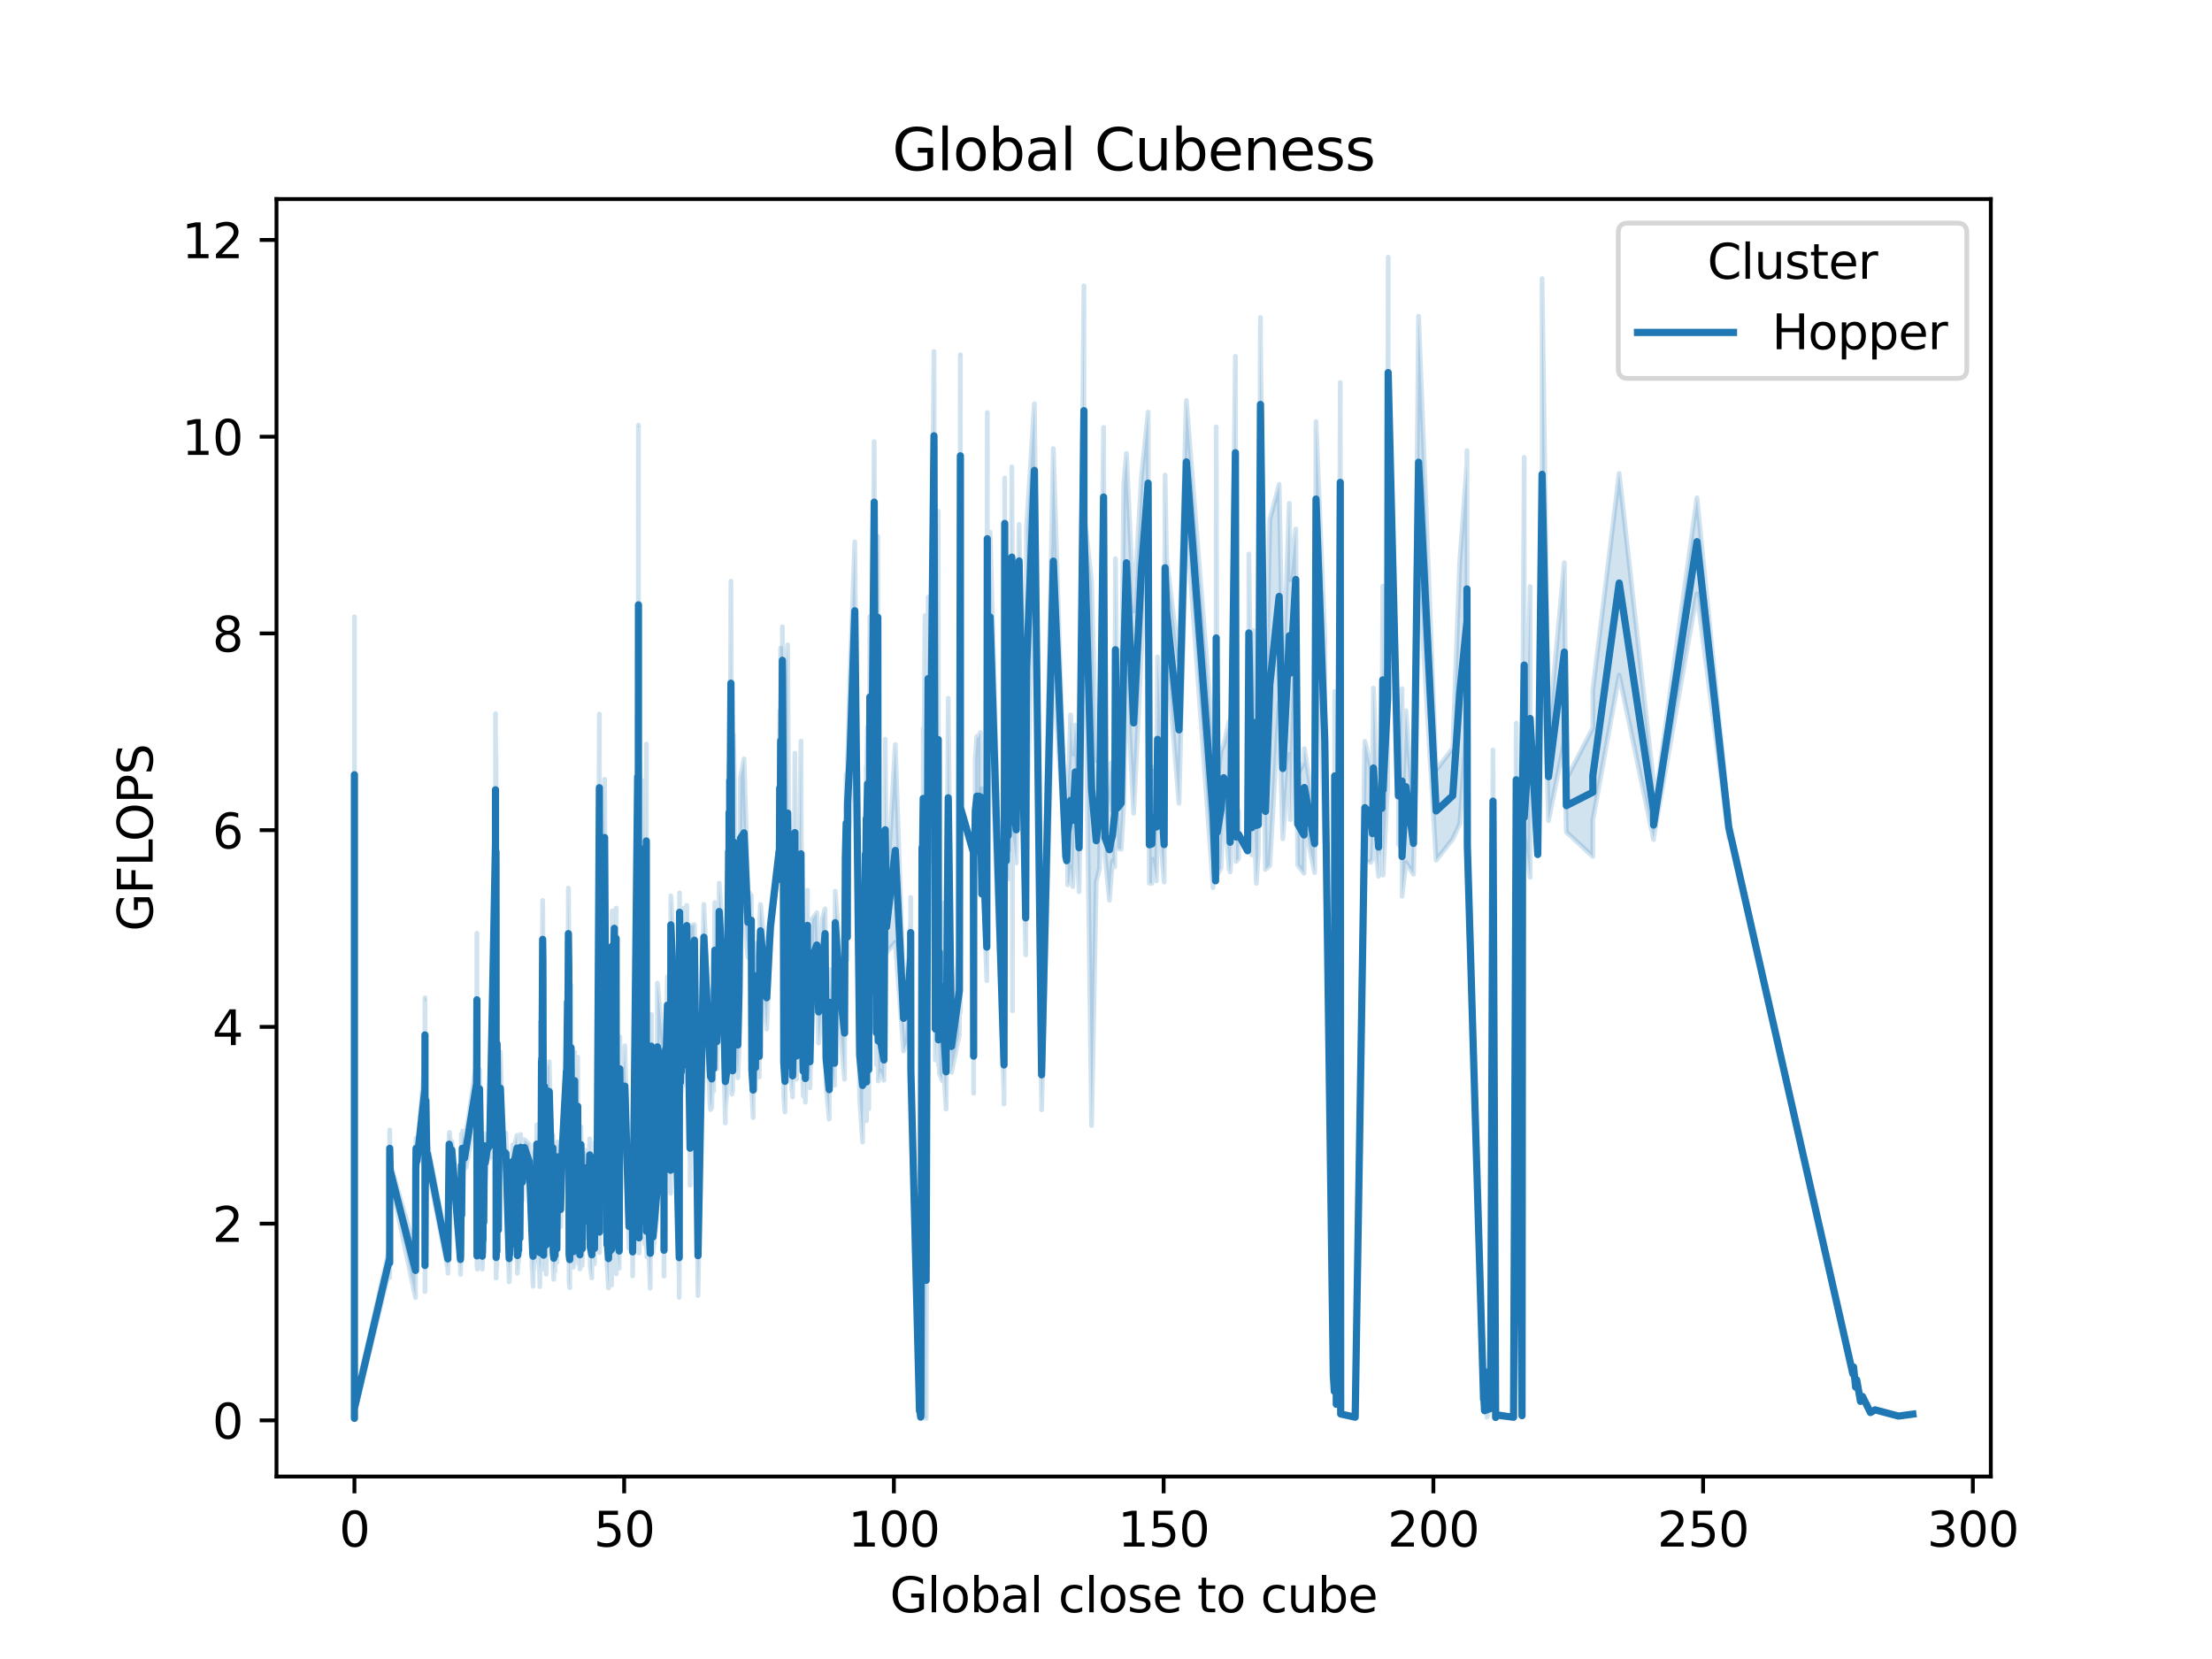 <?xml version="1.0" encoding="utf-8" standalone="no"?>
<!DOCTYPE svg PUBLIC "-//W3C//DTD SVG 1.1//EN"
  "http://www.w3.org/Graphics/SVG/1.1/DTD/svg11.dtd">
<svg xmlns:xlink="http://www.w3.org/1999/xlink" width="460.8pt" height="345.6pt" viewBox="0 0 460.8 345.6" xmlns="http://www.w3.org/2000/svg" version="1.1">
 <defs>
  <style type="text/css">*{stroke-linejoin: round; stroke-linecap: butt}</style>
 </defs>
 <g id="figure_1">
  <g id="patch_1">
   <path d="M 0 345.6 
L 460.8 345.6 
L 460.8 0 
L 0 0 
z
" style="fill: #ffffff"/>
  </g>
  <g id="axes_1">
   <g id="patch_2">
    <path d="M 57.6 307.584 
L 414.72 307.584 
L 414.72 41.472 
L 57.6 41.472 
z
" style="fill: #ffffff"/>
   </g>
   <g id="PolyCollection_1">
    <path d="M 73.833 241.359 
L 73.833 246.871 
L 73.833 238.191 
L 73.833 245.059 
L 73.833 244.133 
L 73.833 248.959 
L 73.833 223.668 
L 73.833 178.379 
L 73.833 295.488 
L 73.833 295.455 
L 73.833 295.455 
L 73.833 128.508 
L 73.833 193.068 
L 73.833 219.451 
L 73.833 219.623 
L 73.833 234.876 
L 73.833 220.555 
L 73.833 241.359 
z
" clip-path="url(#p699d6d4ea6)" style="fill: #1f77b4; fill-opacity: 0.2; stroke: #1f77b4; stroke-opacity: 0.2"/>
    <path d="M 73.833 292.462 
L 73.833 295.473 
L 73.833 294.339 
L 73.833 294.418 
L 81.176 264.429 
L 81.176 266.175 
L 81.176 263.322 
L 81.176 265.751 
L 81.177 263.715 
L 81.177 264.764 
L 81.178 265.044 
L 81.178 263.919 
L 81.18 261.804 
L 81.18 264.646 
L 81.183 253.714 
L 81.184 257.656 
L 81.19 243.989 
L 81.191 247.337 
L 81.205 244.089 
L 81.208 243.256 
L 81.262 246.662 
L 81.262 245.399 
L 81.277 245.361 
L 86.558 270.337 
L 86.558 264.836 
L 86.561 264.095 
L 86.564 262.803 
L 86.569 263.236 
L 86.577 263.167 
L 86.591 260.362 
L 86.591 260.548 
L 86.616 248.771 
L 86.674 241.43 
L 86.862 243.305 
L 88.519 234.487 
L 88.519 233.531 
L 88.52 229.084 
L 88.52 228.729 
L 88.521 227.454 
L 88.522 228.267 
L 88.524 227.445 
L 88.524 231.039 
L 88.528 223.567 
L 88.528 225.652 
L 88.53 265.564 
L 88.531 269.055 
L 88.534 242.643 
L 88.535 235.662 
L 88.539 263.997 
L 88.541 265.534 
L 88.547 242.345 
L 88.549 240.473 
L 88.559 262.71 
L 88.562 263.074 
L 88.578 240.18 
L 88.584 242.224 
L 88.614 248.959 
L 88.625 253.77 
L 88.691 238.424 
L 88.691 235.656 
L 88.72 234.06 
L 88.925 244.216 
L 89.035 242.933 
L 93.296 264.339 
L 93.298 264.239 
L 93.306 263.859 
L 93.31 265.245 
L 93.31 264.196 
L 93.321 264.436 
L 93.321 264.803 
L 93.326 263.435 
L 93.343 262.927 
L 93.351 263.215 
L 93.378 259.314 
L 93.392 259.648 
L 93.441 250.219 
L 93.468 254.441 
L 93.571 240.47 
L 93.631 241.338 
L 93.936 242.452 
L 94.124 241.557 
L 95.915 264.145 
L 95.919 265.3 
L 95.929 265.142 
L 95.936 265.028 
L 95.95 265.49 
L 95.959 264.921 
L 95.982 263.399 
L 95.996 264.144 
L 96.032 258.755 
L 96.056 260.444 
L 96.121 249.633 
L 96.164 259.318 
L 96.3 241.513 
L 96.398 244.495 
L 96.773 243.151 
L 97.09 243.171 
L 99.283 231.065 
L 99.283 235.517 
L 99.288 228.955 
L 99.295 226.504 
L 99.306 226.069 
L 99.322 222.65 
L 99.349 216.24 
L 99.349 222.489 
L 99.37 263.831 
L 99.4 236.216 
L 99.444 261.59 
L 99.444 264.39 
L 99.515 239.095 
L 99.639 258.305 
L 99.639 256.82 
L 99.892 231.278 
L 100.415 263.724 
L 100.429 263.99 
L 100.445 262.208 
L 100.465 264.411 
L 100.489 263.611 
L 100.52 263.077 
L 100.558 260.644 
L 100.586 241.872 
L 100.609 260.39 
L 100.675 252.779 
L 100.765 258.493 
L 100.903 241.06 
L 101.091 245.907 
L 101.476 241.159 
L 102.001 241.298 
L 103.215 177.432 
L 103.215 174.519 
L 103.215 174.519 
L 102.001 236.226 
L 101.476 237.827 
L 101.091 238.613 
L 100.903 236.188 
L 100.765 250.793 
L 100.675 243.456 
L 100.609 256.187 
L 100.586 236.806 
L 100.558 254.476 
L 100.52 258.634 
L 100.489 258.161 
L 100.465 259.497 
L 100.445 257.697 
L 100.429 258.409 
L 100.415 259.572 
L 99.892 222.791 
L 99.639 246 
L 99.639 244.343 
L 99.515 225.69 
L 99.444 258.161 
L 99.444 256.172 
L 99.4 217.604 
L 99.37 259.659 
L 99.349 194.414 
L 99.349 200.082 
L 99.322 215.112 
L 99.306 219.26 
L 99.295 220.253 
L 99.288 221.225 
L 99.283 219.356 
L 99.283 221.154 
L 97.09 236.206 
L 96.773 239.12 
L 96.398 235.564 
L 96.3 237.101 
L 96.164 247.179 
L 96.121 236.188 
L 96.056 254.581 
L 96.032 246.805 
L 95.996 257.549 
L 95.982 255.409 
L 95.959 258.486 
L 95.95 258.147 
L 95.936 258.077 
L 95.929 258.045 
L 95.919 259.324 
L 95.915 258.954 
L 94.124 237.756 
L 93.936 239.553 
L 93.631 235.9 
L 93.571 236.377 
L 93.468 244.327 
L 93.441 240.926 
L 93.392 254.222 
L 93.378 252.28 
L 93.351 258.344 
L 93.343 257.899 
L 93.326 258.929 
L 93.321 256.854 
L 93.321 258.392 
L 93.31 259.231 
L 93.31 258.958 
L 93.306 258.935 
L 93.298 259.925 
L 93.296 260.376 
L 89.035 238.074 
L 88.925 240.385 
L 88.72 224.345 
L 88.691 223.076 
L 88.691 218.376 
L 88.625 240.293 
L 88.614 235.926 
L 88.584 223.115 
L 88.578 225.481 
L 88.562 256.235 
L 88.559 254.068 
L 88.549 218.461 
L 88.547 220.123 
L 88.541 259.287 
L 88.539 258.387 
L 88.535 210.512 
L 88.534 218.128 
L 88.531 259.563 
L 88.53 259.238 
L 88.528 210.582 
L 88.528 207.858 
L 88.524 218.078 
L 88.524 214.974 
L 88.522 218.942 
L 88.521 217.224 
L 88.52 220.67 
L 88.52 219.58 
L 88.519 220.093 
L 88.519 220.705 
L 86.862 240.574 
L 86.674 237.096 
L 86.616 239.311 
L 86.591 246.911 
L 86.591 249.758 
L 86.577 256.856 
L 86.569 258.571 
L 86.564 259.255 
L 86.561 260.186 
L 86.558 259.574 
L 86.558 260.611 
L 81.277 242.292 
L 81.262 241.547 
L 81.262 241.541 
L 81.208 237.881 
L 81.205 240.43 
L 81.191 235.909 
L 81.19 235.378 
L 81.184 244.286 
L 81.183 240.449 
L 81.18 254.986 
L 81.18 252.106 
L 81.178 257.279 
L 81.178 256.874 
L 81.177 258.593 
L 81.177 257.507 
L 81.176 260.348 
L 81.176 258.977 
L 81.176 260.526 
L 81.176 259.742 
L 73.833 292.293 
L 73.833 289.702 
L 73.833 292.462 
z
" clip-path="url(#p699d6d4ea6)" style="fill: #1f77b4; fill-opacity: 0.2; stroke: #1f77b4; stroke-opacity: 0.2"/>
    <path d="M 103.222 148.676 
L 103.222 176.65 
L 103.224 177.893 
L 103.228 230.448 
L 103.229 231.564 
L 103.235 224.561 
L 103.237 215.7 
L 103.246 227.302 
L 103.249 228.565 
L 103.261 203.385 
L 103.265 206.239 
L 103.284 222.126 
L 103.291 228.441 
L 103.323 197.685 
L 103.335 204.766 
L 103.353 266.242 
L 103.369 264.692 
L 103.394 237.744 
L 103.418 235.195 
L 103.455 264.348 
L 103.491 263.79 
L 103.55 240.095 
L 103.55 236.632 
L 103.608 234.6 
L 103.71 247.617 
L 103.814 260.549 
L 104.016 231.542 
L 104.237 234.136 
L 104.759 242.257 
L 105.391 244.676 
L 106.068 267.031 
L 106.068 265.53 
L 106.087 263.561 
L 106.139 263.978 
L 106.139 266.423 
L 106.167 263.455 
L 106.249 261.836 
L 106.292 261.749 
L 106.434 257.363 
L 106.508 261.339 
L 106.508 260.55 
L 106.792 246.196 
L 106.938 246.62 
L 107.7 242.156 
L 107.733 263.21 
L 107.781 265.274 
L 107.808 264.361 
L 107.879 264.328 
L 107.921 261.623 
L 108.033 262.885 
L 108.07 244.709 
L 108.106 254.652 
L 108.106 258.753 
L 108.3 260.804 
L 108.448 241.915 
L 108.833 250.019 
L 109.246 240.834 
L 110.232 245.673 
L 110.88 264.903 
L 110.929 264.127 
L 110.979 266.412 
L 111.052 267.973 
L 111.129 261.633 
L 111.244 264.371 
L 111.375 254.876 
L 111.574 262.917 
L 111.826 242.433 
L 111.826 242.79 
L 112.224 256.028 
L 112.467 268.028 
L 112.467 263.758 
L 112.637 263.622 
L 112.759 229.544 
L 112.764 230.578 
L 112.779 228.113 
L 112.787 234.278 
L 112.787 229.632 
L 112.809 226.295 
L 112.809 227.886 
L 112.82 227.065 
L 112.848 242.49 
L 112.848 242.658 
L 112.853 224.831 
L 112.87 225.641 
L 112.922 261.458 
L 112.923 218.112 
L 112.952 219.059 
L 113.049 203.912 
L 113.103 208.565 
L 113.153 264.256 
L 113.231 264.374 
L 113.31 234.646 
L 113.429 234.533 
L 113.466 254.011 
L 113.466 251.215 
L 113.566 259.547 
L 113.765 262.486 
L 113.765 265.446 
L 113.897 247.704 
L 114.04 232.011 
L 114.415 233.837 
L 114.821 245.87 
L 115.169 242.06 
L 115.232 263.962 
L 115.364 266.522 
L 115.397 263.258 
L 115.602 264.822 
L 115.661 257.629 
L 116.002 263.01 
L 116.052 253.206 
L 116.052 249.928 
L 116.13 244.49 
L 116.777 255.545 
L 117.159 240.408 
L 117.997 230.322 
L 118.005 233.75 
L 118.026 228.857 
L 118.038 232.371 
L 118.068 226.647 
L 118.086 229.306 
L 118.086 229.106 
L 118.131 229.157 
L 118.131 225.009 
L 118.159 227.298 
L 118.232 217.565 
L 118.278 225.337 
L 118.408 204.03 
L 118.496 210.804 
L 118.552 266.683 
L 118.68 268.272 
L 118.713 250.451 
L 118.767 235.525 
L 118.963 231.52 
L 119.108 254.583 
L 119.389 263.68 
L 119.439 263.981 
L 119.471 263.498 
L 119.714 230.759 
L 119.749 262.583 
L 119.882 262.254 
L 120.347 239.987 
L 120.414 252.859 
L 120.572 263.399 
L 120.654 256.172 
L 120.802 264.357 
L 120.907 262.521 
L 121.019 242.666 
L 121.019 242.554 
L 121.28 263.585 
L 121.505 249.55 
L 121.992 247.119 
L 122.182 257.729 
L 122.523 249.203 
L 122.575 254.558 
L 122.857 244.253 
L 122.959 263.778 
L 123.284 266.229 
L 123.309 258.822 
L 123.84 263.295 
L 123.912 244.594 
L 124.369 251.863 
L 124.779 176.959 
L 124.811 178.138 
L 124.865 176.482 
L 124.865 174.387 
L 124.884 260.95 
L 124.884 260.685 
L 124.907 228.507 
L 124.967 205.686 
L 125.056 228.059 
L 125.056 226.192 
L 125.176 240.908 
L 125.176 242.032 
L 125.198 205.557 
L 125.446 214.306 
L 125.446 211.938 
L 125.951 185.197 
L 126.442 262.782 
L 126.458 263.401 
L 126.763 268.317 
L 126.85 262.12 
L 126.903 262.695 
L 126.903 262.553 
L 126.996 229.625 
L 127.025 229.785 
L 127.057 228.134 
L 127.098 227.043 
L 127.146 225.251 
L 127.171 267.453 
L 127.171 264.02 
L 127.208 226.396 
L 127.284 222.87 
L 127.339 233.154 
L 127.385 224.153 
L 127.388 255.6 
L 127.403 267.701 
L 127.518 205.511 
L 127.641 254.058 
L 127.67 239.956 
L 127.698 214.659 
L 127.973 197.248 
L 128.203 258.958 
L 128.349 202.394 
L 128.392 265.375 
L 128.392 261.155 
L 128.593 260.483 
L 128.988 264.203 
L 129.12 229.29 
L 129.255 241.108 
L 130.168 235.219 
L 131.031 260.043 
L 131.401 258.016 
L 131.773 245.711 
L 131.794 265.801 
L 132.689 175.882 
L 132.689 175.81 
L 132.689 175.81 
L 131.794 256.513 
L 131.773 237.284 
L 131.401 250.154 
L 131.031 251.217 
L 130.168 217.835 
L 129.255 236.224 
L 129.12 215.978 
L 128.988 257.623 
L 128.593 252.995 
L 128.392 252.099 
L 128.392 253.122 
L 128.349 189.151 
L 128.203 251.658 
L 127.973 189.706 
L 127.698 203.294 
L 127.67 234.917 
L 127.641 244.822 
L 127.518 189.771 
L 127.403 254.208 
L 127.388 249.263 
L 127.385 216.021 
L 127.339 218.664 
L 127.284 212.286 
L 127.208 219.131 
L 127.171 257.276 
L 127.171 254.421 
L 127.146 216.476 
L 127.098 219.681 
L 127.057 219.522 
L 127.025 220.206 
L 126.996 221.231 
L 126.903 237.256 
L 126.903 238.477 
L 126.85 255.173 
L 126.763 256.909 
L 126.458 253.246 
L 126.442 256.155 
L 125.951 162.331 
L 125.446 195.541 
L 125.446 192.303 
L 125.198 173.428 
L 125.176 237.264 
L 125.176 235.156 
L 125.056 217.319 
L 125.056 215.278 
L 124.967 175.504 
L 124.907 220.041 
L 124.884 252.728 
L 124.884 250.802 
L 124.865 151.31 
L 124.865 148.747 
L 124.811 160.154 
L 124.779 176.441 
L 124.369 245.22 
L 123.912 237.977 
L 123.84 256.95 
L 123.309 249.097 
L 123.284 257.418 
L 122.959 256.275 
L 122.857 237.233 
L 122.575 244.356 
L 122.523 241.737 
L 122.182 250.968 
L 121.992 239.622 
L 121.505 241.175 
L 121.28 257.072 
L 121.019 234.732 
L 121.019 235.713 
L 120.907 253.536 
L 120.802 258.772 
L 120.654 248.425 
L 120.572 257.063 
L 120.414 244.593 
L 120.347 220.228 
L 119.882 256.014 
L 119.749 254.917 
L 119.714 219.191 
L 119.471 258.2 
L 119.439 257.093 
L 119.389 257.653 
L 119.108 241.373 
L 118.963 205.197 
L 118.767 215.08 
L 118.713 242.322 
L 118.68 257.139 
L 118.552 256.72 
L 118.496 193.464 
L 118.408 185.009 
L 118.278 211.871 
L 118.232 199.737 
L 118.159 217.429 
L 118.131 208.63 
L 118.131 215.109 
L 118.086 218.428 
L 118.086 215.432 
L 118.068 216.394 
L 118.038 219.001 
L 118.026 219.071 
L 118.005 215.263 
L 117.997 219.817 
L 117.159 236.856 
L 116.777 248.565 
L 116.13 237.892 
L 116.052 240.165 
L 116.052 238.079 
L 116.002 257.235 
L 115.661 249.117 
L 115.602 258.606 
L 115.397 255.811 
L 115.364 258.519 
L 115.232 257.637 
L 115.169 236.475 
L 114.821 238.257 
L 114.415 221.173 
L 114.04 222.382 
L 113.897 237.504 
L 113.765 254.191 
L 113.765 255.787 
L 113.566 252.562 
L 113.466 241.655 
L 113.466 238.964 
L 113.429 217.797 
L 113.31 218.424 
L 113.231 259.018 
L 113.153 258.693 
L 113.103 192.71 
L 113.049 187.574 
L 112.952 208.855 
L 112.923 206.834 
L 112.922 254.929 
L 112.87 217.432 
L 112.853 216.471 
L 112.848 236.278 
L 112.848 234.759 
L 112.82 219.962 
L 112.809 215.309 
L 112.809 218.521 
L 112.787 220.813 
L 112.787 218.444 
L 112.779 220.224 
L 112.764 221.117 
L 112.759 221.895 
L 112.637 256.904 
L 112.467 258.103 
L 112.467 255.674 
L 112.224 244.814 
L 111.826 235.927 
L 111.826 234.323 
L 111.574 255.407 
L 111.375 239.861 
L 111.244 257.974 
L 111.129 252.111 
L 111.052 256.687 
L 110.979 256.443 
L 110.929 257.862 
L 110.88 256.986 
L 110.232 238.345 
L 109.246 237.411 
L 108.833 242.787 
L 108.448 236.314 
L 108.3 255.2 
L 108.106 241.639 
L 108.106 245.318 
L 108.07 237.7 
L 108.033 258.013 
L 107.921 255.88 
L 107.879 258.647 
L 107.808 257.62 
L 107.781 258.469 
L 107.733 258.827 
L 107.7 236.51 
L 106.938 239.688 
L 106.792 238.498 
L 106.508 252.077 
L 106.508 250.424 
L 106.434 249.986 
L 106.292 257.656 
L 106.249 256.71 
L 106.167 258.585 
L 106.139 257.16 
L 106.139 256.91 
L 106.087 259.356 
L 106.068 258.171 
L 106.068 258.121 
L 105.391 236.043 
L 104.759 237.567 
L 104.237 219.167 
L 104.016 221.945 
L 103.814 251.66 
L 103.71 237.567 
L 103.608 208.158 
L 103.55 207.689 
L 103.55 188.07 
L 103.491 257.913 
L 103.455 256.45 
L 103.418 205.389 
L 103.394 213.181 
L 103.369 259.028 
L 103.353 258.156 
L 103.335 159.245 
L 103.323 157.231 
L 103.291 215.832 
L 103.284 208.837 
L 103.265 163.443 
L 103.261 154.161 
L 103.249 218.735 
L 103.246 216.724 
L 103.237 167.426 
L 103.235 194.171 
L 103.229 216.387 
L 103.228 219.769 
L 103.224 153.272 
L 103.222 148.676 
z
" clip-path="url(#p699d6d4ea6)" style="fill: #1f77b4; fill-opacity: 0.2; stroke: #1f77b4; stroke-opacity: 0.2"/>
    <path d="M 132.736 149.326 
L 132.736 181.293 
L 132.75 179.207 
L 132.813 179.585 
L 132.837 175.53 
L 132.873 229.668 
L 132.906 230.992 
L 132.956 222.445 
L 132.956 223.881 
L 133.003 163.403 
L 133.003 221.989 
L 133.078 227.834 
L 133.078 233.436 
L 133.129 261.014 
L 133.149 228.38 
L 133.267 218.515 
L 133.267 208.328 
L 133.384 211.461 
L 133.587 204.248 
L 133.796 222.199 
L 134.2 189.915 
L 134.339 259.194 
L 134.641 194.222 
L 134.669 259.847 
L 134.754 260.473 
L 134.754 261.851 
L 135.063 261.09 
L 135.063 257.439 
L 135.46 268.355 
L 135.685 225.348 
L 136.021 260.822 
L 136.846 253.873 
L 136.95 231.637 
L 138.304 229.993 
L 138.304 232.679 
L 138.328 264.064 
L 138.328 265.848 
L 138.341 228.592 
L 138.445 229.032 
L 138.445 230.428 
L 138.501 227.308 
L 138.665 222.549 
L 138.752 224.997 
L 139.035 215.713 
L 139.184 226.436 
L 139.184 222.888 
L 139.701 248.6 
L 139.751 199.625 
L 140.044 206.844 
L 141.493 266.335 
L 141.493 270.274 
L 141.567 193.951 
L 141.633 228.661 
L 141.73 230.896 
L 141.783 227.619 
L 141.926 227.636 
L 142.009 222.931 
L 142.234 226.152 
L 142.308 201.417 
L 142.379 213.426 
L 142.379 214.294 
L 142.768 220.542 
L 143.063 197.53 
L 143.752 242.528 
L 143.752 246.916 
L 143.833 208.886 
L 144.659 198.985 
L 145.409 269.903 
L 146.631 202.066 
L 147.928 230.322 
L 148.026 231.153 
L 148.126 229.525 
L 148.271 230.77 
L 148.426 223.934 
L 148.656 227.318 
L 148.917 208.169 
L 149.316 222.737 
L 149.818 206.725 
L 149.818 196.125 
L 150.616 214.049 
L 151.102 233.943 
L 151.102 230.978 
L 151.442 227.5 
L 151.442 217.871 
L 151.442 217.871 
L 151.102 219.831 
L 151.102 216.022 
L 150.616 195.014 
L 149.818 183.966 
L 149.818 193.746 
L 149.316 211.153 
L 148.917 188 
L 148.656 218.052 
L 148.426 206.11 
L 148.271 219.185 
L 148.126 214.92 
L 148.026 218.889 
L 147.928 218.128 
L 146.631 188.374 
L 145.409 254.156 
L 144.659 192.606 
L 143.833 192.829 
L 143.752 232.988 
L 143.752 232.115 
L 143.063 188.618 
L 142.768 211.262 
L 142.379 189.178 
L 142.379 192.926 
L 142.308 189.918 
L 142.234 217.951 
L 142.009 213.764 
L 141.926 218.991 
L 141.783 218.232 
L 141.73 220.643 
L 141.633 219.934 
L 141.567 185.986 
L 141.493 254.332 
L 141.493 253.206 
L 140.044 192.184 
L 139.751 186.611 
L 139.701 239.509 
L 139.184 207.608 
L 139.184 205.84 
L 139.035 203.434 
L 138.752 217.239 
L 138.665 214.748 
L 138.501 219.006 
L 138.445 216.728 
L 138.445 217.359 
L 138.341 221.288 
L 138.328 255.39 
L 138.328 254.999 
L 138.304 218.345 
L 138.304 219.172 
L 136.95 204.785 
L 136.846 243.447 
L 136.021 254.494 
L 135.685 211.299 
L 135.46 255.075 
L 135.063 246.67 
L 135.063 243.153 
L 134.754 238.653 
L 134.754 239.993 
L 134.669 253.257 
L 134.641 155.002 
L 134.339 250.702 
L 134.2 162.699 
L 133.796 207.793 
L 133.587 182.591 
L 133.384 162.35 
L 133.267 159.192 
L 133.267 158.576 
L 133.149 218.731 
L 133.129 254.818 
L 133.078 208.178 
L 133.078 215.318 
L 133.003 181.473 
L 133.003 88.588 
L 132.956 161.629 
L 132.956 157.507 
L 132.906 219.919 
L 132.873 219.91 
L 132.837 144.081 
L 132.813 164.616 
L 132.75 165.539 
L 132.736 149.326 
z
" clip-path="url(#p699d6d4ea6)" style="fill: #1f77b4; fill-opacity: 0.2; stroke: #1f77b4; stroke-opacity: 0.2"/>
    <path d="M 151.807 177.909 
L 151.807 180.664 
L 151.864 201.604 
L 151.873 179.111 
L 151.907 180.97 
L 152.011 222.063 
L 152.014 174.829 
L 152.072 175.748 
L 152.266 159.111 
L 152.373 167.268 
L 152.473 227.918 
L 152.629 227.149 
L 152.787 194.556 
L 153.026 199.721 
L 153.099 217.19 
L 153.099 208.74 
L 153.299 218.083 
L 153.697 223.703 
L 153.697 224.506 
L 153.961 218.678 
L 154.247 187.292 
L 154.996 190.529 
L 155.809 199.447 
L 156.505 196.634 
L 156.631 227.785 
L 156.896 232.829 
L 156.962 225.587 
L 157.37 226.969 
L 157.489 209.923 
L 158.172 224.353 
L 158.272 206.24 
L 158.426 199.434 
L 159.722 214.372 
L 160.486 196.629 
L 162.304 178.184 
L 162.304 176.354 
L 162.304 176.354 
L 160.486 189.58 
L 159.722 201.512 
L 158.426 188.414 
L 158.272 191.375 
L 158.172 216.024 
L 157.489 196.52 
L 157.37 218.077 
L 156.962 214.957 
L 156.896 221.586 
L 156.631 218.56 
L 156.505 186.503 
L 155.809 185.548 
L 154.996 158.082 
L 154.247 162.037 
L 153.961 193.956 
L 153.697 211.821 
L 153.697 212.068 
L 153.299 206.81 
L 153.099 189.933 
L 153.099 190.04 
L 153.026 163.659 
L 152.787 153 
L 152.629 219.495 
L 152.473 218.756 
L 152.373 155.553 
L 152.266 121.048 
L 152.072 166.613 
L 152.014 146.858 
L 152.011 211.603 
L 151.907 160.028 
L 151.873 159.308 
L 151.864 191.639 
L 151.807 177.909 
z
" clip-path="url(#p699d6d4ea6)" style="fill: #1f77b4; fill-opacity: 0.2; stroke: #1f77b4; stroke-opacity: 0.2"/>
    <path d="M 162.43 148.095 
L 162.43 180.186 
L 162.43 180.194 
L 162.43 149.011 
L 162.43 149.011 
L 162.43 148.095 
z
" clip-path="url(#p699d6d4ea6)" style="fill: #1f77b4; fill-opacity: 0.2; stroke: #1f77b4; stroke-opacity: 0.2"/>
    <path d="M 162.631 135.004 
L 162.631 173.653 
L 162.631 135.004 
L 162.631 135.004 
z
" clip-path="url(#p699d6d4ea6)" style="fill: #1f77b4; fill-opacity: 0.2; stroke: #1f77b4; stroke-opacity: 0.2"/>
    <path d="M 162.984 130.557 
L 162.984 144.551 
L 163.159 169.595 
L 163.272 228.364 
L 163.527 231.659 
L 163.594 211.962 
L 163.701 200.547 
L 164.094 206.162 
L 164.384 212.729 
L 164.946 227.294 
L 165.045 225.656 
L 165.11 228.544 
L 165.595 188.45 
L 165.666 222.563 
L 165.931 224.809 
L 166.861 201.013 
L 166.996 212.784 
L 167.312 228.275 
L 167.475 211.95 
L 167.772 229.611 
L 167.981 220.723 
L 168.204 200.301 
L 168.204 204.283 
L 168.727 226.623 
L 169.177 207.881 
L 170.151 203.351 
L 170.532 217.283 
L 171.213 210.251 
L 171.318 213.409 
L 171.881 199.963 
L 172.085 226.163 
L 172.736 233.143 
L 172.785 216.32 
L 173.847 226.115 
L 173.991 198.631 
L 174.906 212.45 
L 175.936 224.839 
L 175.936 220.578 
L 176.101 178.872 
L 176.279 181.654 
L 176.518 199.887 
L 176.518 197.532 
L 176.563 175.928 
L 177.059 171.075 
L 178.07 136.387 
L 179.051 224.675 
L 179.084 228.539 
L 179.694 237.916 
L 179.868 223.589 
L 179.974 227.31 
L 179.974 221.487 
L 180.281 178.023 
L 180.363 181.665 
L 180.458 179.435 
L 180.509 233.487 
L 180.509 227.131 
L 180.583 182.832 
L 180.735 173.605 
L 180.846 195.367 
L 180.936 181.794 
L 180.944 215.365 
L 180.973 230.979 
L 181.204 159.261 
L 181.449 214.123 
L 181.507 201.702 
L 181.507 199.661 
L 181.564 172.719 
L 182.114 114.471 
L 182.573 221.814 
L 182.865 144.412 
L 182.952 223.567 
L 182.952 225.192 
L 183.352 223.103 
L 184.143 225.047 
L 184.407 191.128 
L 184.676 198.431 
L 186.504 196.322 
L 188.23 218.936 
L 188.969 217.234 
L 189.714 207.297 
L 189.714 202.08 
L 189.755 228.324 
L 191.392 289.016 
L 191.392 288.331 
L 191.392 288.331 
L 189.755 218.071 
L 189.714 186.946 
L 189.714 192.208 
L 188.969 203.232 
L 188.23 205.805 
L 186.504 155.111 
L 184.676 187.376 
L 184.407 153.987 
L 184.143 217.249 
L 183.352 209.995 
L 182.952 208.919 
L 182.952 208.36 
L 182.865 111.74 
L 182.573 208.983 
L 182.114 91.991 
L 181.564 159.943 
L 181.507 184.664 
L 181.507 184.83 
L 181.449 198.933 
L 181.204 128.415 
L 180.973 214.705 
L 180.944 201.819 
L 180.936 151.322 
L 180.846 160.757 
L 180.735 151.483 
L 180.583 157.199 
L 180.509 216.423 
L 180.509 217.308 
L 180.458 159.632 
L 180.363 178.988 
L 180.281 177.727 
L 179.974 186.896 
L 179.974 188.59 
L 179.868 213.132 
L 179.694 217.648 
L 179.084 211.19 
L 179.051 215.183 
L 178.07 112.869 
L 177.059 141.399 
L 176.563 158.199 
L 176.518 186.821 
L 176.518 189.446 
L 176.279 161.245 
L 176.101 178.391 
L 175.936 205.992 
L 175.936 205.619 
L 174.906 197.679 
L 173.991 185.642 
L 173.847 217.506 
L 172.785 201.967 
L 172.736 221.092 
L 172.085 215.159 
L 171.881 189.318 
L 171.318 191.361 
L 171.213 194.029 
L 170.532 204.42 
L 170.151 190.138 
L 169.177 191.504 
L 168.727 216.612 
L 168.204 198.652 
L 168.204 185.447 
L 167.981 208.725 
L 167.772 219.498 
L 167.475 199.409 
L 167.312 217.801 
L 166.996 195.204 
L 166.861 154.366 
L 165.931 215.509 
L 165.666 211.875 
L 165.595 156.898 
L 165.11 219.814 
L 165.045 214.573 
L 164.946 217.821 
L 164.384 191.975 
L 164.094 134.325 
L 163.701 140.726 
L 163.594 196.796 
L 163.527 219.997 
L 163.272 214.605 
L 163.159 160.839 
L 162.984 130.557 
z
" clip-path="url(#p699d6d4ea6)" style="fill: #1f77b4; fill-opacity: 0.2; stroke: #1f77b4; stroke-opacity: 0.2"/>
    <path d="M 191.444 291.374 
L 191.444 291.512 
L 191.452 290.658 
L 191.546 293.987 
L 191.563 293.232 
L 191.563 293.141 
L 191.563 293.141 
L 191.546 293.903 
L 191.452 290.323 
L 191.444 291.374 
z
" clip-path="url(#p699d6d4ea6)" style="fill: #1f77b4; fill-opacity: 0.2; stroke: #1f77b4; stroke-opacity: 0.2"/>
    <path d="M 191.794 295.192 
L 191.794 295.235 
L 191.842 294.94 
L 191.842 294.917 
L 191.842 294.917 
L 191.794 295.192 
z
" clip-path="url(#p699d6d4ea6)" style="fill: #1f77b4; fill-opacity: 0.2; stroke: #1f77b4; stroke-opacity: 0.2"/>
    <path d="M 192.323 151.647 
L 192.323 181.009 
L 192.323 180.74 
L 192.425 224.863 
L 192.466 183.403 
L 192.701 263.49 
L 192.701 295.45 
L 192.934 295.481 
L 193.341 151.228 
L 193.759 179.549 
L 194.567 107.897 
L 194.845 220.831 
L 195.449 206.061 
L 195.506 221.89 
L 195.675 212.015 
L 195.675 223.531 
L 196.293 225.152 
L 196.293 217.637 
L 197.087 231.07 
L 197.537 186.396 
L 198.21 223.406 
L 199.858 215.488 
L 200.067 116.009 
L 200.067 210.937 
L 200.067 125.13 
L 200.067 125.13 
L 200.067 73.898 
L 199.858 198.239 
L 198.21 212.816 
L 197.537 145.459 
L 197.087 217.452 
L 196.293 200.053 
L 196.293 188.127 
L 195.675 191.766 
L 195.675 185.556 
L 195.506 211.32 
L 195.449 106.503 
L 194.845 207.241 
L 194.567 73.212 
L 193.759 160.088 
L 193.341 124.412 
L 192.934 209.222 
L 192.701 150.256 
L 192.701 128.235 
L 192.466 157.838 
L 192.425 214.222 
L 192.323 161.253 
L 192.323 151.647 
z
" clip-path="url(#p699d6d4ea6)" style="fill: #1f77b4; fill-opacity: 0.2; stroke: #1f77b4; stroke-opacity: 0.2"/>
    <path d="M 202.823 212.933 
L 202.823 227.75 
L 202.823 224.979 
L 202.849 178.903 
L 203.058 180.88 
L 203.058 169.394 
L 203.058 169.394 
L 202.849 178.611 
L 202.823 213.077 
L 202.823 212.933 
z
" clip-path="url(#p699d6d4ea6)" style="fill: #1f77b4; fill-opacity: 0.2; stroke: #1f77b4; stroke-opacity: 0.2"/>
    <path d="M 203.168 157.911 
L 203.168 181.346 
L 203.497 176.62 
L 203.671 177.845 
L 204.237 176.073 
L 204.237 152.589 
L 204.237 152.589 
L 203.671 153.845 
L 203.497 153.362 
L 203.168 157.911 
z
" clip-path="url(#p699d6d4ea6)" style="fill: #1f77b4; fill-opacity: 0.2; stroke: #1f77b4; stroke-opacity: 0.2"/>
    <path d="M 204.535 164.286 
L 204.535 175.308 
L 205.569 204.299 
L 205.67 137.762 
L 205.67 153.094 
L 206.256 145.009 
L 209.154 227.921 
L 209.154 229.993 
L 209.302 116.571 
L 209.434 178.232 
L 209.627 179.375 
L 209.732 181.402 
L 210.019 183.141 
L 210.184 177.04 
L 210.636 177.695 
L 210.783 132.505 
L 210.925 210.569 
L 210.925 173.689 
L 211.703 179.778 
L 212.294 123.633 
L 213.67 198.92 
L 213.832 174.903 
L 215.484 111.228 
L 216.985 231.203 
L 219.43 138.42 
L 222.023 179.589 
L 222.023 177.219 
L 222.023 177.219 
L 219.43 93.459 
L 216.985 218.324 
L 215.484 84.093 
L 213.832 110.154 
L 213.67 183.922 
L 212.294 109.237 
L 211.703 166.62 
L 210.925 159.092 
L 210.925 127.507 
L 210.783 97.263 
L 210.636 155.828 
L 210.184 152.743 
L 210.019 161.229 
L 209.732 163.33 
L 209.627 179.288 
L 209.434 177.691 
L 209.302 99.581 
L 209.154 215.368 
L 209.154 215.677 
L 206.256 110.846 
L 205.67 138.249 
L 205.67 85.935 
L 205.569 190.265 
L 204.535 164.286 
z
" clip-path="url(#p699d6d4ea6)" style="fill: #1f77b4; fill-opacity: 0.2; stroke: #1f77b4; stroke-opacity: 0.2"/>
    <path d="M 222.418 162.445 
L 222.418 184.338 
L 222.71 183.766 
L 223.018 180.585 
L 223.479 184.696 
L 224 169.139 
L 224.798 185.772 
L 225.804 111.541 
L 225.804 112.607 
L 227.399 234.473 
L 228.371 183.702 
L 229.051 180.937 
L 229.894 112.101 
L 230.189 178.063 
L 231.114 187.54 
L 231.425 183.418 
L 231.741 179.377 
L 232.219 180.576 
L 232.366 154.239 
L 232.765 176.772 
L 233.561 176.902 
L 234.09 167.765 
L 234.662 139.768 
L 236.16 169.426 
L 237.786 135.579 
L 239.177 111.86 
L 239.429 183.986 
L 239.959 184.003 
L 240.091 179.003 
L 240.908 183.492 
L 241.146 167.502 
L 242.512 183.754 
L 242.71 135.929 
L 243.02 136.149 
L 245.61 167.368 
L 247.139 108.291 
L 252.712 184.905 
L 252.712 154.518 
L 252.712 154.518 
L 247.139 83.418 
L 245.61 137.712 
L 243.02 116.419 
L 242.71 98.96 
L 242.512 168.142 
L 241.146 136.826 
L 240.908 161.063 
L 240.091 159.937 
L 239.959 159.821 
L 239.429 165.194 
L 239.177 85.839 
L 237.786 99.309 
L 236.16 127.318 
L 234.662 94.461 
L 234.09 101.071 
L 233.561 154.699 
L 232.765 156.537 
L 232.366 116.384 
L 232.219 158.391 
L 231.741 168.775 
L 231.425 158.93 
L 231.114 162.976 
L 230.189 170.279 
L 229.894 89.02 
L 229.051 157.632 
L 228.371 158.44 
L 227.399 121.185 
L 225.804 106.424 
L 225.804 59.543 
L 224.798 167.433 
L 224 151.014 
L 223.479 157.071 
L 223.018 148.936 
L 222.71 158.866 
L 222.418 162.445 
z
" clip-path="url(#p699d6d4ea6)" style="fill: #1f77b4; fill-opacity: 0.2; stroke: #1f77b4; stroke-opacity: 0.2"/>
    <path d="M 253.355 114.82 
L 253.355 156.594 
L 253.355 164.302 
L 253.568 182.234 
L 254.356 180.855 
L 254.934 167.065 
L 256.06 181.074 
L 256.257 181.65 
L 256.387 180.004 
L 257.357 114.379 
L 257.499 179.474 
L 258.028 178.88 
L 258.028 169.011 
L 258.028 169.011 
L 257.499 169.562 
L 257.357 74.235 
L 256.387 157.732 
L 256.257 169.269 
L 256.06 150.279 
L 254.934 155.154 
L 254.356 156.455 
L 253.568 163.318 
L 253.355 88.91 
L 253.355 114.82 
z
" clip-path="url(#p699d6d4ea6)" style="fill: #1f77b4; fill-opacity: 0.2; stroke: #1f77b4; stroke-opacity: 0.2"/>
    <path d="M 260.159 115.387 
L 260.159 150.251 
L 260.791 178.112 
L 261.117 165.744 
L 261.711 184.018 
L 262.129 177.968 
L 262.576 114.676 
L 262.576 106.866 
L 263.622 181.147 
L 264.522 180.285 
L 266.47 146.283 
L 267.232 174.739 
L 268.594 157.171 
L 268.802 170.741 
L 269.929 131.095 
L 270.337 180.182 
L 271.64 181.921 
L 271.737 171.371 
L 273.861 181.779 
L 274.149 120.378 
L 275.979 175.691 
L 275.979 132.703 
L 275.979 132.703 
L 274.149 87.825 
L 273.861 169.716 
L 271.737 155.952 
L 271.64 158.821 
L 270.337 161.34 
L 269.929 110.192 
L 268.802 120.754 
L 268.594 104.827 
L 267.232 141.481 
L 266.47 100.898 
L 264.522 108.251 
L 263.622 154.541 
L 262.576 70.459 
L 262.576 66.144 
L 262.129 164.091 
L 261.711 159.874 
L 261.117 131.358 
L 260.791 165.237 
L 260.159 115.387 
z
" clip-path="url(#p699d6d4ea6)" style="fill: #1f77b4; fill-opacity: 0.2; stroke: #1f77b4; stroke-opacity: 0.2"/>
    <path d="M 277.963 289.807 
L 277.963 289.869 
L 277.963 289.807 
L 277.963 289.807 
z
" clip-path="url(#p699d6d4ea6)" style="fill: #1f77b4; fill-opacity: 0.2; stroke: #1f77b4; stroke-opacity: 0.2"/>
    <path d="M 278.038 144.044 
L 278.038 179.226 
L 278.038 144.044 
L 278.038 144.044 
z
" clip-path="url(#p699d6d4ea6)" style="fill: #1f77b4; fill-opacity: 0.2; stroke: #1f77b4; stroke-opacity: 0.2"/>
    <path d="M 278.37 292.475 
L 278.37 292.603 
L 279.204 113.158 
L 279.292 294.601 
L 282.308 295.235 
L 284.269 178.667 
L 284.335 179.338 
L 285.555 179.639 
L 285.903 178.923 
L 286.115 172.206 
L 287.185 182.55 
L 287.185 170.364 
L 287.185 170.364 
L 286.115 143.344 
L 285.903 168.781 
L 285.555 159.686 
L 284.335 154.422 
L 284.269 156.543 
L 282.308 295.219 
L 279.292 294.531 
L 279.204 79.682 
L 278.37 292.475 
z
" clip-path="url(#p699d6d4ea6)" style="fill: #1f77b4; fill-opacity: 0.2; stroke: #1f77b4; stroke-opacity: 0.2"/>
    <path d="M 287.86 159.106 
L 287.86 177.695 
L 288.056 161.175 
L 288.113 182.32 
L 289.064 164.016 
L 289.182 118.673 
L 289.182 53.568 
L 289.182 53.568 
L 289.064 122.999 
L 288.113 142.194 
L 288.056 122.096 
L 287.86 159.106 
z
" clip-path="url(#p699d6d4ea6)" style="fill: #1f77b4; fill-opacity: 0.2; stroke: #1f77b4; stroke-opacity: 0.2"/>
    <path d="M 291.313 159.663 
L 291.313 175.853 
L 292.071 176.878 
L 292.071 186.718 
L 292.872 179.7 
L 294.453 182.12 
L 294.981 156.54 
L 295.52 117.953 
L 299.175 179.202 
L 302.627 174.797 
L 304.105 171.583 
L 305.595 150.516 
L 305.595 139.437 
L 305.676 182.175 
L 309.055 291.648 
L 309.055 291.356 
L 309.055 291.356 
L 305.676 170.048 
L 305.595 93.881 
L 305.595 96.598 
L 304.105 116.797 
L 302.627 155.858 
L 299.175 160.411 
L 295.52 65.873 
L 294.981 119.224 
L 294.453 169.268 
L 292.872 148.042 
L 292.071 168.555 
L 292.071 143.455 
L 291.313 159.663 
z
" clip-path="url(#p699d6d4ea6)" style="fill: #1f77b4; fill-opacity: 0.2; stroke: #1f77b4; stroke-opacity: 0.2"/>
    <path d="M 309.259 293.81 
L 309.259 293.95 
L 309.294 293.389 
L 309.446 287.163 
L 309.446 287.03 
L 309.446 287.03 
L 309.294 293.195 
L 309.259 293.81 
z
" clip-path="url(#p699d6d4ea6)" style="fill: #1f77b4; fill-opacity: 0.2; stroke: #1f77b4; stroke-opacity: 0.2"/>
    <path d="M 309.755 290.435 
L 309.755 295.215 
L 309.755 295.248 
L 309.851 294.93 
L 310.325 293.511 
L 310.325 293.391 
L 310.325 293.391 
L 309.851 290.484 
L 309.755 292.155 
L 309.755 290.435 
z
" clip-path="url(#p699d6d4ea6)" style="fill: #1f77b4; fill-opacity: 0.2; stroke: #1f77b4; stroke-opacity: 0.2"/>
    <path d="M 310.515 291.544 
L 310.515 291.628 
L 311.017 177.843 
L 311.57 295.47 
L 311.57 295.448 
L 312.036 295.239 
L 315.302 295.279 
L 315.858 172.34 
L 317.065 294.926 
L 317.179 169.603 
L 317.517 161.092 
L 317.517 174.061 
L 318.753 182.779 
L 318.753 161.781 
L 318.753 134.67 
L 318.753 134.67 
L 318.753 122.19 
L 317.517 166.532 
L 317.517 95.263 
L 317.179 154.611 
L 317.065 294.903 
L 315.858 150.622 
L 315.302 295.217 
L 312.036 294.36 
L 311.57 294.981 
L 311.57 295.09 
L 311.017 156.223 
L 310.515 291.544 
z
" clip-path="url(#p699d6d4ea6)" style="fill: #1f77b4; fill-opacity: 0.2; stroke: #1f77b4; stroke-opacity: 0.2"/>
    <path d="M 321.242 58.037 
L 321.242 126.621 
L 322.587 170.963 
L 325.884 154.49 
L 326.301 173.338 
L 331.813 178.426 
L 331.813 170.821 
L 337.306 140.627 
L 344.475 174.913 
L 344.475 174.497 
L 353.508 123.661 
L 360.137 174.595 
L 360.137 170.077 
L 360.137 170.077 
L 353.508 103.701 
L 344.475 169.252 
L 344.475 163.093 
L 337.306 98.621 
L 331.813 143.806 
L 331.813 151.644 
L 326.301 162.331 
L 325.884 117.212 
L 322.587 152.636 
L 321.242 58.037 
z
" clip-path="url(#p699d6d4ea6)" style="fill: #1f77b4; fill-opacity: 0.2; stroke: #1f77b4; stroke-opacity: 0.2"/>
    <path d="M 386.559 288.759 
L 386.559 289.094 
L 386.788 287.705 
L 387.565 292.076 
L 387.993 291.03 
L 389.649 294.27 
L 390.605 293.749 
L 395.491 295.012 
L 398.487 294.631 
L 398.487 294.559 
L 398.487 294.559 
L 395.491 294.978 
L 390.605 293.648 
L 389.649 294.25 
L 387.993 290.81 
L 387.565 291.773 
L 386.788 287.187 
L 386.559 288.759 
z
" clip-path="url(#p699d6d4ea6)" style="fill: #1f77b4; fill-opacity: 0.2; stroke: #1f77b4; stroke-opacity: 0.2"/>
   </g>
   <g id="matplotlib.axis_1">
    <g id="xtick_1">
     <g id="line2d_1">
      <defs>
       <path id="ma9c3775a5b" d="M 0 0 
L 0 3.5 
" style="stroke: #000000; stroke-width: 0.8"/>
      </defs>
      <g>
       <use xlink:href="#ma9c3775a5b" x="73.833" y="307.584" style="stroke: #000000; stroke-width: 0.8"/>
      </g>
     </g>
     <g id="text_1">
      <!-- 0 -->
      <g transform="translate(70.651 322.182)scale(0.1 -0.1)">
       <defs>
        <path id="DejaVuSans-30" d="M 2034 4250 
Q 1547 4250 1301 3770 
Q 1056 3291 1056 2328 
Q 1056 1369 1301 889 
Q 1547 409 2034 409 
Q 2525 409 2770 889 
Q 3016 1369 3016 2328 
Q 3016 3291 2770 3770 
Q 2525 4250 2034 4250 
z
M 2034 4750 
Q 2819 4750 3233 4129 
Q 3647 3509 3647 2328 
Q 3647 1150 3233 529 
Q 2819 -91 2034 -91 
Q 1250 -91 836 529 
Q 422 1150 422 2328 
Q 422 3509 836 4129 
Q 1250 4750 2034 4750 
z
" transform="scale(0.016)"/>
       </defs>
       <use xlink:href="#DejaVuSans-30"/>
      </g>
     </g>
    </g>
    <g id="xtick_2">
     <g id="line2d_2">
      <g>
       <use xlink:href="#ma9c3775a5b" x="130.024" y="307.584" style="stroke: #000000; stroke-width: 0.8"/>
      </g>
     </g>
     <g id="text_2">
      <!-- 50 -->
      <g transform="translate(123.662 322.182)scale(0.1 -0.1)">
       <defs>
        <path id="DejaVuSans-35" d="M 691 4666 
L 3169 4666 
L 3169 4134 
L 1269 4134 
L 1269 2991 
Q 1406 3038 1543 3061 
Q 1681 3084 1819 3084 
Q 2600 3084 3056 2656 
Q 3513 2228 3513 1497 
Q 3513 744 3044 326 
Q 2575 -91 1722 -91 
Q 1428 -91 1123 -41 
Q 819 9 494 109 
L 494 744 
Q 775 591 1075 516 
Q 1375 441 1709 441 
Q 2250 441 2565 725 
Q 2881 1009 2881 1497 
Q 2881 1984 2565 2268 
Q 2250 2553 1709 2553 
Q 1456 2553 1204 2497 
Q 953 2441 691 2322 
L 691 4666 
z
" transform="scale(0.016)"/>
       </defs>
       <use xlink:href="#DejaVuSans-35"/>
       <use xlink:href="#DejaVuSans-30" x="63.623"/>
      </g>
     </g>
    </g>
    <g id="xtick_3">
     <g id="line2d_3">
      <g>
       <use xlink:href="#ma9c3775a5b" x="186.215" y="307.584" style="stroke: #000000; stroke-width: 0.8"/>
      </g>
     </g>
     <g id="text_3">
      <!-- 100 -->
      <g transform="translate(176.672 322.182)scale(0.1 -0.1)">
       <defs>
        <path id="DejaVuSans-31" d="M 794 531 
L 1825 531 
L 1825 4091 
L 703 3866 
L 703 4441 
L 1819 4666 
L 2450 4666 
L 2450 531 
L 3481 531 
L 3481 0 
L 794 0 
L 794 531 
z
" transform="scale(0.016)"/>
       </defs>
       <use xlink:href="#DejaVuSans-31"/>
       <use xlink:href="#DejaVuSans-30" x="63.623"/>
       <use xlink:href="#DejaVuSans-30" x="127.246"/>
      </g>
     </g>
    </g>
    <g id="xtick_4">
     <g id="line2d_4">
      <g>
       <use xlink:href="#ma9c3775a5b" x="242.407" y="307.584" style="stroke: #000000; stroke-width: 0.8"/>
      </g>
     </g>
     <g id="text_4">
      <!-- 150 -->
      <g transform="translate(232.863 322.182)scale(0.1 -0.1)">
       <use xlink:href="#DejaVuSans-31"/>
       <use xlink:href="#DejaVuSans-35" x="63.623"/>
       <use xlink:href="#DejaVuSans-30" x="127.246"/>
      </g>
     </g>
    </g>
    <g id="xtick_5">
     <g id="line2d_5">
      <g>
       <use xlink:href="#ma9c3775a5b" x="298.598" y="307.584" style="stroke: #000000; stroke-width: 0.8"/>
      </g>
     </g>
     <g id="text_5">
      <!-- 200 -->
      <g transform="translate(289.054 322.182)scale(0.1 -0.1)">
       <defs>
        <path id="DejaVuSans-32" d="M 1228 531 
L 3431 531 
L 3431 0 
L 469 0 
L 469 531 
Q 828 903 1448 1529 
Q 2069 2156 2228 2338 
Q 2531 2678 2651 2914 
Q 2772 3150 2772 3378 
Q 2772 3750 2511 3984 
Q 2250 4219 1831 4219 
Q 1534 4219 1204 4116 
Q 875 4013 500 3803 
L 500 4441 
Q 881 4594 1212 4672 
Q 1544 4750 1819 4750 
Q 2544 4750 2975 4387 
Q 3406 4025 3406 3419 
Q 3406 3131 3298 2873 
Q 3191 2616 2906 2266 
Q 2828 2175 2409 1742 
Q 1991 1309 1228 531 
z
" transform="scale(0.016)"/>
       </defs>
       <use xlink:href="#DejaVuSans-32"/>
       <use xlink:href="#DejaVuSans-30" x="63.623"/>
       <use xlink:href="#DejaVuSans-30" x="127.246"/>
      </g>
     </g>
    </g>
    <g id="xtick_6">
     <g id="line2d_6">
      <g>
       <use xlink:href="#ma9c3775a5b" x="354.789" y="307.584" style="stroke: #000000; stroke-width: 0.8"/>
      </g>
     </g>
     <g id="text_6">
      <!-- 250 -->
      <g transform="translate(345.246 322.182)scale(0.1 -0.1)">
       <use xlink:href="#DejaVuSans-32"/>
       <use xlink:href="#DejaVuSans-35" x="63.623"/>
       <use xlink:href="#DejaVuSans-30" x="127.246"/>
      </g>
     </g>
    </g>
    <g id="xtick_7">
     <g id="line2d_7">
      <g>
       <use xlink:href="#ma9c3775a5b" x="410.981" y="307.584" style="stroke: #000000; stroke-width: 0.8"/>
      </g>
     </g>
     <g id="text_7">
      <!-- 300 -->
      <g transform="translate(401.437 322.182)scale(0.1 -0.1)">
       <defs>
        <path id="DejaVuSans-33" d="M 2597 2516 
Q 3050 2419 3304 2112 
Q 3559 1806 3559 1356 
Q 3559 666 3084 287 
Q 2609 -91 1734 -91 
Q 1441 -91 1130 -33 
Q 819 25 488 141 
L 488 750 
Q 750 597 1062 519 
Q 1375 441 1716 441 
Q 2309 441 2620 675 
Q 2931 909 2931 1356 
Q 2931 1769 2642 2001 
Q 2353 2234 1838 2234 
L 1294 2234 
L 1294 2753 
L 1863 2753 
Q 2328 2753 2575 2939 
Q 2822 3125 2822 3475 
Q 2822 3834 2567 4026 
Q 2313 4219 1838 4219 
Q 1578 4219 1281 4162 
Q 984 4106 628 3988 
L 628 4550 
Q 988 4650 1302 4700 
Q 1616 4750 1894 4750 
Q 2613 4750 3031 4423 
Q 3450 4097 3450 3541 
Q 3450 3153 3228 2886 
Q 3006 2619 2597 2516 
z
" transform="scale(0.016)"/>
       </defs>
       <use xlink:href="#DejaVuSans-33"/>
       <use xlink:href="#DejaVuSans-30" x="63.623"/>
       <use xlink:href="#DejaVuSans-30" x="127.246"/>
      </g>
     </g>
    </g>
    <g id="text_8">
     <!-- Global close to cube -->
     <g transform="translate(185.376 335.861)scale(0.1 -0.1)">
      <defs>
       <path id="DejaVuSans-47" d="M 3809 666 
L 3809 1919 
L 2778 1919 
L 2778 2438 
L 4434 2438 
L 4434 434 
Q 4069 175 3628 42 
Q 3188 -91 2688 -91 
Q 1594 -91 976 548 
Q 359 1188 359 2328 
Q 359 3472 976 4111 
Q 1594 4750 2688 4750 
Q 3144 4750 3555 4637 
Q 3966 4525 4313 4306 
L 4313 3634 
Q 3963 3931 3569 4081 
Q 3175 4231 2741 4231 
Q 1884 4231 1454 3753 
Q 1025 3275 1025 2328 
Q 1025 1384 1454 906 
Q 1884 428 2741 428 
Q 3075 428 3337 486 
Q 3600 544 3809 666 
z
" transform="scale(0.016)"/>
       <path id="DejaVuSans-6c" d="M 603 4863 
L 1178 4863 
L 1178 0 
L 603 0 
L 603 4863 
z
" transform="scale(0.016)"/>
       <path id="DejaVuSans-6f" d="M 1959 3097 
Q 1497 3097 1228 2736 
Q 959 2375 959 1747 
Q 959 1119 1226 758 
Q 1494 397 1959 397 
Q 2419 397 2687 759 
Q 2956 1122 2956 1747 
Q 2956 2369 2687 2733 
Q 2419 3097 1959 3097 
z
M 1959 3584 
Q 2709 3584 3137 3096 
Q 3566 2609 3566 1747 
Q 3566 888 3137 398 
Q 2709 -91 1959 -91 
Q 1206 -91 779 398 
Q 353 888 353 1747 
Q 353 2609 779 3096 
Q 1206 3584 1959 3584 
z
" transform="scale(0.016)"/>
       <path id="DejaVuSans-62" d="M 3116 1747 
Q 3116 2381 2855 2742 
Q 2594 3103 2138 3103 
Q 1681 3103 1420 2742 
Q 1159 2381 1159 1747 
Q 1159 1113 1420 752 
Q 1681 391 2138 391 
Q 2594 391 2855 752 
Q 3116 1113 3116 1747 
z
M 1159 2969 
Q 1341 3281 1617 3432 
Q 1894 3584 2278 3584 
Q 2916 3584 3314 3078 
Q 3713 2572 3713 1747 
Q 3713 922 3314 415 
Q 2916 -91 2278 -91 
Q 1894 -91 1617 61 
Q 1341 213 1159 525 
L 1159 0 
L 581 0 
L 581 4863 
L 1159 4863 
L 1159 2969 
z
" transform="scale(0.016)"/>
       <path id="DejaVuSans-61" d="M 2194 1759 
Q 1497 1759 1228 1600 
Q 959 1441 959 1056 
Q 959 750 1161 570 
Q 1363 391 1709 391 
Q 2188 391 2477 730 
Q 2766 1069 2766 1631 
L 2766 1759 
L 2194 1759 
z
M 3341 1997 
L 3341 0 
L 2766 0 
L 2766 531 
Q 2569 213 2275 61 
Q 1981 -91 1556 -91 
Q 1019 -91 701 211 
Q 384 513 384 1019 
Q 384 1609 779 1909 
Q 1175 2209 1959 2209 
L 2766 2209 
L 2766 2266 
Q 2766 2663 2505 2880 
Q 2244 3097 1772 3097 
Q 1472 3097 1187 3025 
Q 903 2953 641 2809 
L 641 3341 
Q 956 3463 1253 3523 
Q 1550 3584 1831 3584 
Q 2591 3584 2966 3190 
Q 3341 2797 3341 1997 
z
" transform="scale(0.016)"/>
       <path id="DejaVuSans-20" transform="scale(0.016)"/>
       <path id="DejaVuSans-63" d="M 3122 3366 
L 3122 2828 
Q 2878 2963 2633 3030 
Q 2388 3097 2138 3097 
Q 1578 3097 1268 2742 
Q 959 2388 959 1747 
Q 959 1106 1268 751 
Q 1578 397 2138 397 
Q 2388 397 2633 464 
Q 2878 531 3122 666 
L 3122 134 
Q 2881 22 2623 -34 
Q 2366 -91 2075 -91 
Q 1284 -91 818 406 
Q 353 903 353 1747 
Q 353 2603 823 3093 
Q 1294 3584 2113 3584 
Q 2378 3584 2631 3529 
Q 2884 3475 3122 3366 
z
" transform="scale(0.016)"/>
       <path id="DejaVuSans-73" d="M 2834 3397 
L 2834 2853 
Q 2591 2978 2328 3040 
Q 2066 3103 1784 3103 
Q 1356 3103 1142 2972 
Q 928 2841 928 2578 
Q 928 2378 1081 2264 
Q 1234 2150 1697 2047 
L 1894 2003 
Q 2506 1872 2764 1633 
Q 3022 1394 3022 966 
Q 3022 478 2636 193 
Q 2250 -91 1575 -91 
Q 1294 -91 989 -36 
Q 684 19 347 128 
L 347 722 
Q 666 556 975 473 
Q 1284 391 1588 391 
Q 1994 391 2212 530 
Q 2431 669 2431 922 
Q 2431 1156 2273 1281 
Q 2116 1406 1581 1522 
L 1381 1569 
Q 847 1681 609 1914 
Q 372 2147 372 2553 
Q 372 3047 722 3315 
Q 1072 3584 1716 3584 
Q 2034 3584 2315 3537 
Q 2597 3491 2834 3397 
z
" transform="scale(0.016)"/>
       <path id="DejaVuSans-65" d="M 3597 1894 
L 3597 1613 
L 953 1613 
Q 991 1019 1311 708 
Q 1631 397 2203 397 
Q 2534 397 2845 478 
Q 3156 559 3463 722 
L 3463 178 
Q 3153 47 2828 -22 
Q 2503 -91 2169 -91 
Q 1331 -91 842 396 
Q 353 884 353 1716 
Q 353 2575 817 3079 
Q 1281 3584 2069 3584 
Q 2775 3584 3186 3129 
Q 3597 2675 3597 1894 
z
M 3022 2063 
Q 3016 2534 2758 2815 
Q 2500 3097 2075 3097 
Q 1594 3097 1305 2825 
Q 1016 2553 972 2059 
L 3022 2063 
z
" transform="scale(0.016)"/>
       <path id="DejaVuSans-74" d="M 1172 4494 
L 1172 3500 
L 2356 3500 
L 2356 3053 
L 1172 3053 
L 1172 1153 
Q 1172 725 1289 603 
Q 1406 481 1766 481 
L 2356 481 
L 2356 0 
L 1766 0 
Q 1100 0 847 248 
Q 594 497 594 1153 
L 594 3053 
L 172 3053 
L 172 3500 
L 594 3500 
L 594 4494 
L 1172 4494 
z
" transform="scale(0.016)"/>
       <path id="DejaVuSans-75" d="M 544 1381 
L 544 3500 
L 1119 3500 
L 1119 1403 
Q 1119 906 1312 657 
Q 1506 409 1894 409 
Q 2359 409 2629 706 
Q 2900 1003 2900 1516 
L 2900 3500 
L 3475 3500 
L 3475 0 
L 2900 0 
L 2900 538 
Q 2691 219 2414 64 
Q 2138 -91 1772 -91 
Q 1169 -91 856 284 
Q 544 659 544 1381 
z
M 1991 3584 
L 1991 3584 
z
" transform="scale(0.016)"/>
      </defs>
      <use xlink:href="#DejaVuSans-47"/>
      <use xlink:href="#DejaVuSans-6c" x="77.49"/>
      <use xlink:href="#DejaVuSans-6f" x="105.273"/>
      <use xlink:href="#DejaVuSans-62" x="166.455"/>
      <use xlink:href="#DejaVuSans-61" x="229.932"/>
      <use xlink:href="#DejaVuSans-6c" x="291.211"/>
      <use xlink:href="#DejaVuSans-20" x="318.994"/>
      <use xlink:href="#DejaVuSans-63" x="350.781"/>
      <use xlink:href="#DejaVuSans-6c" x="405.762"/>
      <use xlink:href="#DejaVuSans-6f" x="433.545"/>
      <use xlink:href="#DejaVuSans-73" x="494.727"/>
      <use xlink:href="#DejaVuSans-65" x="546.826"/>
      <use xlink:href="#DejaVuSans-20" x="608.35"/>
      <use xlink:href="#DejaVuSans-74" x="640.137"/>
      <use xlink:href="#DejaVuSans-6f" x="679.346"/>
      <use xlink:href="#DejaVuSans-20" x="740.527"/>
      <use xlink:href="#DejaVuSans-63" x="772.314"/>
      <use xlink:href="#DejaVuSans-75" x="827.295"/>
      <use xlink:href="#DejaVuSans-62" x="890.674"/>
      <use xlink:href="#DejaVuSans-65" x="954.15"/>
     </g>
    </g>
   </g>
   <g id="matplotlib.axis_2">
    <g id="ytick_1">
     <g id="line2d_8">
      <defs>
       <path id="mbd56ce6cd8" d="M 0 0 
L -3.5 0 
" style="stroke: #000000; stroke-width: 0.8"/>
      </defs>
      <g>
       <use xlink:href="#mbd56ce6cd8" x="57.6" y="295.888" style="stroke: #000000; stroke-width: 0.8"/>
      </g>
     </g>
     <g id="text_9">
      <!-- 0 -->
      <g transform="translate(44.237 299.687)scale(0.1 -0.1)">
       <use xlink:href="#DejaVuSans-30"/>
      </g>
     </g>
    </g>
    <g id="ytick_2">
     <g id="line2d_9">
      <g>
       <use xlink:href="#mbd56ce6cd8" x="57.6" y="254.904" style="stroke: #000000; stroke-width: 0.8"/>
      </g>
     </g>
     <g id="text_10">
      <!-- 2 -->
      <g transform="translate(44.237 258.704)scale(0.1 -0.1)">
       <use xlink:href="#DejaVuSans-32"/>
      </g>
     </g>
    </g>
    <g id="ytick_3">
     <g id="line2d_10">
      <g>
       <use xlink:href="#mbd56ce6cd8" x="57.6" y="213.921" style="stroke: #000000; stroke-width: 0.8"/>
      </g>
     </g>
     <g id="text_11">
      <!-- 4 -->
      <g transform="translate(44.237 217.72)scale(0.1 -0.1)">
       <defs>
        <path id="DejaVuSans-34" d="M 2419 4116 
L 825 1625 
L 2419 1625 
L 2419 4116 
z
M 2253 4666 
L 3047 4666 
L 3047 1625 
L 3713 1625 
L 3713 1100 
L 3047 1100 
L 3047 0 
L 2419 0 
L 2419 1100 
L 313 1100 
L 313 1709 
L 2253 4666 
z
" transform="scale(0.016)"/>
       </defs>
       <use xlink:href="#DejaVuSans-34"/>
      </g>
     </g>
    </g>
    <g id="ytick_4">
     <g id="line2d_11">
      <g>
       <use xlink:href="#mbd56ce6cd8" x="57.6" y="172.938" style="stroke: #000000; stroke-width: 0.8"/>
      </g>
     </g>
     <g id="text_12">
      <!-- 6 -->
      <g transform="translate(44.237 176.737)scale(0.1 -0.1)">
       <defs>
        <path id="DejaVuSans-36" d="M 2113 2584 
Q 1688 2584 1439 2293 
Q 1191 2003 1191 1497 
Q 1191 994 1439 701 
Q 1688 409 2113 409 
Q 2538 409 2786 701 
Q 3034 994 3034 1497 
Q 3034 2003 2786 2293 
Q 2538 2584 2113 2584 
z
M 3366 4563 
L 3366 3988 
Q 3128 4100 2886 4159 
Q 2644 4219 2406 4219 
Q 1781 4219 1451 3797 
Q 1122 3375 1075 2522 
Q 1259 2794 1537 2939 
Q 1816 3084 2150 3084 
Q 2853 3084 3261 2657 
Q 3669 2231 3669 1497 
Q 3669 778 3244 343 
Q 2819 -91 2113 -91 
Q 1303 -91 875 529 
Q 447 1150 447 2328 
Q 447 3434 972 4092 
Q 1497 4750 2381 4750 
Q 2619 4750 2861 4703 
Q 3103 4656 3366 4563 
z
" transform="scale(0.016)"/>
       </defs>
       <use xlink:href="#DejaVuSans-36"/>
      </g>
     </g>
    </g>
    <g id="ytick_5">
     <g id="line2d_12">
      <g>
       <use xlink:href="#mbd56ce6cd8" x="57.6" y="131.955" style="stroke: #000000; stroke-width: 0.8"/>
      </g>
     </g>
     <g id="text_13">
      <!-- 8 -->
      <g transform="translate(44.237 135.754)scale(0.1 -0.1)">
       <defs>
        <path id="DejaVuSans-38" d="M 2034 2216 
Q 1584 2216 1326 1975 
Q 1069 1734 1069 1313 
Q 1069 891 1326 650 
Q 1584 409 2034 409 
Q 2484 409 2743 651 
Q 3003 894 3003 1313 
Q 3003 1734 2745 1975 
Q 2488 2216 2034 2216 
z
M 1403 2484 
Q 997 2584 770 2862 
Q 544 3141 544 3541 
Q 544 4100 942 4425 
Q 1341 4750 2034 4750 
Q 2731 4750 3128 4425 
Q 3525 4100 3525 3541 
Q 3525 3141 3298 2862 
Q 3072 2584 2669 2484 
Q 3125 2378 3379 2068 
Q 3634 1759 3634 1313 
Q 3634 634 3220 271 
Q 2806 -91 2034 -91 
Q 1263 -91 848 271 
Q 434 634 434 1313 
Q 434 1759 690 2068 
Q 947 2378 1403 2484 
z
M 1172 3481 
Q 1172 3119 1398 2916 
Q 1625 2713 2034 2713 
Q 2441 2713 2670 2916 
Q 2900 3119 2900 3481 
Q 2900 3844 2670 4047 
Q 2441 4250 2034 4250 
Q 1625 4250 1398 4047 
Q 1172 3844 1172 3481 
z
" transform="scale(0.016)"/>
       </defs>
       <use xlink:href="#DejaVuSans-38"/>
      </g>
     </g>
    </g>
    <g id="ytick_6">
     <g id="line2d_13">
      <g>
       <use xlink:href="#mbd56ce6cd8" x="57.6" y="90.971" style="stroke: #000000; stroke-width: 0.8"/>
      </g>
     </g>
     <g id="text_14">
      <!-- 10 -->
      <g transform="translate(37.875 94.771)scale(0.1 -0.1)">
       <use xlink:href="#DejaVuSans-31"/>
       <use xlink:href="#DejaVuSans-30" x="63.623"/>
      </g>
     </g>
    </g>
    <g id="ytick_7">
     <g id="line2d_14">
      <g>
       <use xlink:href="#mbd56ce6cd8" x="57.6" y="49.988" style="stroke: #000000; stroke-width: 0.8"/>
      </g>
     </g>
     <g id="text_15">
      <!-- 12 -->
      <g transform="translate(37.875 53.787)scale(0.1 -0.1)">
       <use xlink:href="#DejaVuSans-31"/>
       <use xlink:href="#DejaVuSans-32" x="63.623"/>
      </g>
     </g>
    </g>
    <g id="text_16">
     <!-- GFLOPS -->
     <g transform="translate(31.795 194.008)rotate(-90)scale(0.1 -0.1)">
      <defs>
       <path id="DejaVuSans-46" d="M 628 4666 
L 3309 4666 
L 3309 4134 
L 1259 4134 
L 1259 2759 
L 3109 2759 
L 3109 2228 
L 1259 2228 
L 1259 0 
L 628 0 
L 628 4666 
z
" transform="scale(0.016)"/>
       <path id="DejaVuSans-4c" d="M 628 4666 
L 1259 4666 
L 1259 531 
L 3531 531 
L 3531 0 
L 628 0 
L 628 4666 
z
" transform="scale(0.016)"/>
       <path id="DejaVuSans-4f" d="M 2522 4238 
Q 1834 4238 1429 3725 
Q 1025 3213 1025 2328 
Q 1025 1447 1429 934 
Q 1834 422 2522 422 
Q 3209 422 3611 934 
Q 4013 1447 4013 2328 
Q 4013 3213 3611 3725 
Q 3209 4238 2522 4238 
z
M 2522 4750 
Q 3503 4750 4090 4092 
Q 4678 3434 4678 2328 
Q 4678 1225 4090 567 
Q 3503 -91 2522 -91 
Q 1538 -91 948 565 
Q 359 1222 359 2328 
Q 359 3434 948 4092 
Q 1538 4750 2522 4750 
z
" transform="scale(0.016)"/>
       <path id="DejaVuSans-50" d="M 1259 4147 
L 1259 2394 
L 2053 2394 
Q 2494 2394 2734 2622 
Q 2975 2850 2975 3272 
Q 2975 3691 2734 3919 
Q 2494 4147 2053 4147 
L 1259 4147 
z
M 628 4666 
L 2053 4666 
Q 2838 4666 3239 4311 
Q 3641 3956 3641 3272 
Q 3641 2581 3239 2228 
Q 2838 1875 2053 1875 
L 1259 1875 
L 1259 0 
L 628 0 
L 628 4666 
z
" transform="scale(0.016)"/>
       <path id="DejaVuSans-53" d="M 3425 4513 
L 3425 3897 
Q 3066 4069 2747 4153 
Q 2428 4238 2131 4238 
Q 1616 4238 1336 4038 
Q 1056 3838 1056 3469 
Q 1056 3159 1242 3001 
Q 1428 2844 1947 2747 
L 2328 2669 
Q 3034 2534 3370 2195 
Q 3706 1856 3706 1288 
Q 3706 609 3251 259 
Q 2797 -91 1919 -91 
Q 1588 -91 1214 -16 
Q 841 59 441 206 
L 441 856 
Q 825 641 1194 531 
Q 1563 422 1919 422 
Q 2459 422 2753 634 
Q 3047 847 3047 1241 
Q 3047 1584 2836 1778 
Q 2625 1972 2144 2069 
L 1759 2144 
Q 1053 2284 737 2584 
Q 422 2884 422 3419 
Q 422 4038 858 4394 
Q 1294 4750 2059 4750 
Q 2388 4750 2728 4690 
Q 3069 4631 3425 4513 
z
" transform="scale(0.016)"/>
      </defs>
      <use xlink:href="#DejaVuSans-47"/>
      <use xlink:href="#DejaVuSans-46" x="77.49"/>
      <use xlink:href="#DejaVuSans-4c" x="135.01"/>
      <use xlink:href="#DejaVuSans-4f" x="187.098"/>
      <use xlink:href="#DejaVuSans-50" x="265.809"/>
      <use xlink:href="#DejaVuSans-53" x="326.111"/>
     </g>
    </g>
   </g>
   <g id="line2d_15">
    <path d="M 73.833 243.92 
L 73.833 161.395 
L 73.833 295.472 
L 73.833 293.355 
L 81.176 262.084 
L 81.176 263.09 
L 81.19 239.22 
L 81.277 243.821 
L 86.558 264.657 
L 86.616 244.003 
L 86.674 239.223 
L 86.862 241.87 
L 88.519 226.812 
L 88.528 215.591 
L 88.531 263.627 
L 88.614 241.899 
L 88.625 246.86 
L 88.691 229.407 
L 88.691 229.829 
L 88.72 229.244 
L 88.925 242.142 
L 89.035 240.366 
L 93.296 262.25 
L 93.298 262.066 
L 93.571 238.353 
L 93.631 238.52 
L 93.936 240.979 
L 94.124 239.566 
L 95.919 262.365 
L 95.959 261.649 
L 96.121 242.714 
L 96.164 253.143 
L 96.3 239.221 
L 96.398 239.935 
L 96.773 241.227 
L 99.283 225.699 
L 99.349 208.274 
L 99.37 261.626 
L 99.4 226.892 
L 99.444 261.04 
L 99.515 232.177 
L 99.639 251.412 
L 99.892 226.818 
L 100.465 261.685 
L 100.489 260.975 
L 100.52 260.869 
L 100.558 257.633 
L 100.586 239.134 
L 100.609 258.428 
L 100.675 247.854 
L 100.765 254.638 
L 100.903 238.686 
L 101.091 242.211 
L 101.476 239.508 
L 102.001 238.674 
L 103.216 175.591 
L 103.222 164.528 
L 103.228 224.769 
L 103.323 177.39 
L 103.335 182.882 
L 103.353 261.961 
L 103.455 260.451 
L 103.491 260.696 
L 103.55 217.426 
L 103.608 221.958 
L 103.814 256.216 
L 104.016 226.718 
L 104.237 226.691 
L 104.759 239.738 
L 105.391 240.256 
L 106.068 262.174 
L 106.087 261.328 
L 106.139 261.37 
L 106.249 259.266 
L 106.292 259.614 
L 106.434 253.64 
L 106.508 256.232 
L 106.792 241.949 
L 106.938 243.093 
L 107.7 239.187 
L 107.781 261.552 
L 107.808 260.892 
L 107.879 261.422 
L 107.921 258.656 
L 108.033 260.423 
L 108.07 241.22 
L 108.106 250.258 
L 108.3 257.961 
L 108.448 239.002 
L 108.833 246.257 
L 109.246 239.047 
L 110.232 241.927 
L 110.979 261.097 
L 111.052 261.705 
L 111.129 256.578 
L 111.244 260.993 
L 111.375 246.82 
L 111.574 259.102 
L 111.826 238.338 
L 111.826 239.161 
L 112.467 260.96 
L 112.637 260.13 
L 112.809 221.153 
L 112.82 223.433 
L 112.853 220.546 
L 112.922 258.027 
L 112.923 212.718 
L 112.952 213.88 
L 113.049 195.686 
L 113.103 200.266 
L 113.231 261.475 
L 113.31 226.181 
L 113.429 226.321 
L 113.566 256.108 
L 113.765 259.365 
L 114.04 227.28 
L 114.415 227.381 
L 114.821 241.801 
L 115.169 239.108 
L 115.232 260.769 
L 115.364 262.118 
L 115.397 259.273 
L 115.602 261.553 
L 115.661 253.309 
L 116.002 260.15 
L 116.13 240.994 
L 116.777 251.96 
L 117.159 238.673 
L 118.005 223.063 
L 118.038 224.699 
L 118.232 208.691 
L 118.278 218.184 
L 118.408 194.493 
L 118.496 201.698 
L 118.552 261.366 
L 118.68 262.402 
L 118.767 225.577 
L 118.963 218.248 
L 119.108 247.729 
L 119.471 260.734 
L 119.714 225.13 
L 119.749 258.637 
L 119.882 258.963 
L 120.347 230.46 
L 120.414 248.574 
L 120.572 259.975 
L 120.654 252.325 
L 120.802 261.395 
L 120.907 257.823 
L 121.019 238.444 
L 121.28 260.16 
L 121.505 245.413 
L 121.992 243.292 
L 122.182 254.355 
L 122.523 245.354 
L 122.575 249.305 
L 122.857 240.589 
L 122.959 259.762 
L 123.284 261.395 
L 123.309 253.604 
L 123.84 260.075 
L 123.912 241.126 
L 124.369 248.595 
L 124.865 164.089 
L 124.884 256.666 
L 124.967 191.888 
L 125.176 239.481 
L 125.198 190.255 
L 125.446 203.887 
L 125.951 174.47 
L 126.442 259.305 
L 126.458 258.065 
L 126.763 262.186 
L 126.85 258.391 
L 127.146 220.742 
L 127.171 260.547 
L 127.208 222.566 
L 127.284 217.404 
L 127.339 225.904 
L 127.385 220.012 
L 127.403 260.282 
L 127.518 197.096 
L 127.641 249.033 
L 127.67 237.534 
L 127.698 208.932 
L 127.973 193.381 
L 128.203 255.327 
L 128.349 195.477 
L 128.392 259.085 
L 128.392 256.568 
L 128.593 256.846 
L 128.988 260.613 
L 129.12 222.661 
L 129.255 238.44 
L 130.168 226.253 
L 131.031 255.505 
L 131.401 254.11 
L 131.773 241.205 
L 131.794 260.788 
L 132.837 161.792 
L 132.906 224.958 
L 132.956 195.41 
L 133.003 125.996 
L 133.003 202.263 
L 133.129 257.87 
L 133.149 223.178 
L 133.267 184.936 
L 133.384 188.188 
L 133.587 192.302 
L 133.796 214.341 
L 134.2 176.776 
L 134.339 254.644 
L 134.641 175.184 
L 134.669 256.494 
L 134.754 249.159 
L 135.063 251.991 
L 135.46 261.081 
L 135.685 217.938 
L 136.021 257.675 
L 136.846 248.407 
L 136.95 218.077 
L 138.304 224.366 
L 138.328 260.449 
L 138.341 224.783 
L 138.665 218.59 
L 138.752 221.118 
L 139.035 209.39 
L 139.184 215.682 
L 139.184 215.253 
L 139.701 243.781 
L 139.751 192.659 
L 140.044 199.532 
L 141.493 261.992 
L 141.567 190.044 
L 141.633 224.078 
L 141.73 225.512 
L 141.783 222.888 
L 141.926 223.291 
L 142.009 218.234 
L 142.234 221.954 
L 142.308 195.781 
L 142.379 200.794 
L 142.768 215.903 
L 143.063 192.817 
L 143.752 239.193 
L 143.833 200.97 
L 144.659 195.86 
L 145.409 261.578 
L 146.631 195.234 
L 148.026 224.289 
L 148.126 222.434 
L 148.271 224.758 
L 148.426 214.621 
L 148.656 222.596 
L 148.917 197.934 
L 149.316 216.989 
L 149.818 201.269 
L 149.818 189.881 
L 150.616 204.304 
L 151.102 225.307 
L 151.442 222.837 
L 151.785 177.353 
L 151.807 179.286 
L 151.864 196.62 
L 151.873 169.28 
L 151.907 170.499 
L 152.011 216.791 
L 152.014 162.604 
L 152.072 171.181 
L 152.266 142.322 
L 152.373 161.673 
L 152.473 223.001 
L 152.629 223.065 
L 152.787 175.365 
L 153.026 182.06 
L 153.099 203.337 
L 153.099 199.096 
L 153.299 212.181 
L 153.697 217.695 
L 153.961 206.326 
L 154.247 174.658 
L 154.996 173.498 
L 155.809 192.137 
L 156.505 191.706 
L 156.631 222.875 
L 156.896 227.079 
L 156.962 220.038 
L 157.37 222.396 
L 157.489 203.277 
L 158.172 220.061 
L 158.272 198.846 
L 158.426 193.905 
L 159.722 207.846 
L 160.486 193.078 
L 162.304 177.269 
L 162.339 183.15 
L 162.43 164.14 
L 162.43 164.602 
L 162.485 182.62 
L 162.631 154.328 
L 162.724 181.245 
L 162.984 137.554 
L 163.159 165.074 
L 163.272 221.336 
L 163.527 225.263 
L 163.701 171.534 
L 164.094 169.378 
L 164.384 202.379 
L 164.946 222.369 
L 165.045 219.776 
L 165.11 224.122 
L 165.595 173.446 
L 165.666 217.18 
L 165.931 219.98 
L 166.861 177.866 
L 166.996 203.999 
L 167.312 223.142 
L 167.475 205.467 
L 167.772 224.675 
L 167.981 214.348 
L 168.204 192.777 
L 168.204 201.468 
L 168.727 221.178 
L 169.177 199.5 
L 170.151 196.855 
L 170.532 210.799 
L 171.881 194.488 
L 172.085 220.49 
L 172.736 226.99 
L 172.785 208.796 
L 173.847 221.485 
L 173.991 192.211 
L 174.906 205.644 
L 175.936 215.209 
L 175.936 212.662 
L 176.101 178.631 
L 176.279 171.449 
L 176.518 195.206 
L 176.518 192.253 
L 176.563 167.469 
L 177.059 158.017 
L 178.07 127.232 
L 179.084 219.822 
L 179.694 226.121 
L 179.974 208.875 
L 179.974 201.241 
L 180.281 177.875 
L 180.363 180.327 
L 180.458 170.517 
L 180.509 225.393 
L 180.509 221.489 
L 180.583 170.016 
L 180.735 163.274 
L 180.846 178.495 
L 180.936 166.558 
L 180.973 222.835 
L 181.204 145.198 
L 181.449 206.489 
L 181.507 194.689 
L 181.564 166.657 
L 182.114 104.601 
L 182.573 215.171 
L 182.865 128.595 
L 182.952 216.856 
L 183.352 216.546 
L 184.143 220.812 
L 184.407 172.856 
L 184.676 193.093 
L 186.504 177.151 
L 188.23 212.142 
L 188.969 209.867 
L 189.714 199.383 
L 189.714 194.269 
L 189.755 222.986 
L 191.546 293.941 
L 191.563 293.193 
L 191.794 295.214 
L 191.842 294.926 
L 192.079 176.565 
L 192.174 178.92 
L 192.323 166.328 
L 192.323 170.996 
L 192.425 219.324 
L 192.466 170.62 
L 192.701 193.791 
L 192.701 222.853 
L 192.934 266.716 
L 193.341 141.365 
L 193.759 169.072 
L 194.567 90.779 
L 194.845 214.352 
L 195.449 154.055 
L 195.506 216.615 
L 195.675 198.328 
L 195.675 206.387 
L 196.293 205.53 
L 196.293 208.944 
L 197.087 223.277 
L 197.537 166.187 
L 198.21 217.991 
L 199.858 206.359 
L 200.067 94.953 
L 200.067 168.183 
L 202.774 177.547 
L 202.823 220.013 
L 202.849 178.757 
L 203.058 175.137 
L 203.058 176.803 
L 203.168 168.965 
L 203.497 165.853 
L 203.671 165.845 
L 204.237 165.98 
L 204.535 186.236 
L 204.535 169.797 
L 205.569 197.305 
L 205.67 112.228 
L 205.67 143.909 
L 206.256 128.531 
L 209.154 221.85 
L 209.302 109.038 
L 209.434 177.962 
L 209.627 179.332 
L 209.732 172.12 
L 210.019 174.077 
L 210.184 165.708 
L 210.636 166.832 
L 210.783 116.06 
L 210.925 170.46 
L 210.925 165.916 
L 211.703 172.864 
L 212.294 116.853 
L 213.67 191.211 
L 213.832 139.479 
L 215.484 97.982 
L 216.985 223.904 
L 219.43 116.895 
L 222.023 178.404 
L 222.22 179.286 
L 222.418 173.392 
L 222.71 171.316 
L 223.018 166.736 
L 223.479 170.884 
L 224 160.808 
L 224.798 176.603 
L 225.804 85.542 
L 225.804 109.516 
L 227.399 164.308 
L 228.371 175.137 
L 229.051 169.284 
L 229.894 103.537 
L 230.189 174.498 
L 231.114 177.017 
L 231.425 175.223 
L 231.741 174.076 
L 232.219 169.484 
L 232.366 135.354 
L 232.765 168.335 
L 233.561 167.307 
L 234.09 136.963 
L 234.662 117.231 
L 236.16 150.605 
L 237.786 118.523 
L 239.177 100.643 
L 239.429 175.975 
L 239.959 175.814 
L 240.091 170.319 
L 240.908 172.277 
L 241.146 154.025 
L 242.512 175.948 
L 242.71 118.269 
L 243.02 127.351 
L 245.61 152.047 
L 247.139 96.217 
L 252.712 169.712 
L 253.221 183.492 
L 253.355 132.896 
L 253.355 136.167 
L 253.568 173.376 
L 254.356 168.655 
L 254.934 162.016 
L 256.06 165.676 
L 256.257 175.459 
L 256.387 168.868 
L 257.357 94.307 
L 257.499 174.359 
L 258.028 173.834 
L 259.89 177.229 
L 260.159 131.845 
L 260.791 172.415 
L 261.117 150.491 
L 261.711 171.946 
L 262.129 171.806 
L 262.576 84.25 
L 263.622 169.032 
L 264.522 142.674 
L 266.47 124.236 
L 267.232 160.088 
L 268.594 132.428 
L 268.802 140.239 
L 269.929 120.716 
L 270.337 171.654 
L 271.64 173.947 
L 271.737 164.053 
L 273.861 175.748 
L 274.149 103.961 
L 275.979 154.197 
L 277.746 286.396 
L 277.963 289.836 
L 277.963 289.822 
L 278.038 161.635 
L 278.038 181.524 
L 278.37 292.54 
L 279.204 100.484 
L 279.292 294.565 
L 282.308 295.226 
L 284.335 168.248 
L 285.555 169.662 
L 285.903 173.657 
L 286.115 159.992 
L 287.185 176.457 
L 287.185 167.335 
L 287.86 168.402 
L 288.056 141.636 
L 288.113 164.558 
L 289.064 145.67 
L 289.182 77.609 
L 291.313 165.805 
L 292.071 162.716 
L 292.071 178.435 
L 292.872 163.871 
L 294.453 175.694 
L 295.52 96.288 
L 299.175 168.944 
L 302.627 165.747 
L 304.105 144.19 
L 305.595 129.427 
L 305.595 122.683 
L 305.676 176.155 
L 309.055 291.502 
L 309.071 290.323 
L 309.259 293.88 
L 309.294 293.286 
L 309.501 285.812 
L 309.755 293.696 
L 309.851 293.442 
L 310.325 293.501 
L 310.515 291.586 
L 311.017 166.889 
L 311.57 295.28 
L 311.57 295.222 
L 312.036 294.803 
L 315.302 295.241 
L 315.858 162.436 
L 317.065 294.911 
L 317.179 163.042 
L 317.517 138.548 
L 317.517 170.297 
L 318.753 152.484 
L 318.753 149.681 
L 320.341 178.005 
L 321.242 98.805 
L 322.587 161.8 
L 325.884 135.831 
L 326.301 167.835 
L 331.813 165.035 
L 331.813 161.581 
L 337.306 121.449 
L 344.475 169.003 
L 344.475 171.875 
L 353.508 112.839 
L 360.137 172.336 
L 385.992 286.233 
L 386.129 284.764 
L 386.559 288.964 
L 386.788 287.446 
L 387.565 291.93 
L 387.993 290.911 
L 389.649 294.258 
L 390.605 293.695 
L 395.491 294.994 
L 398.487 294.592 
L 398.487 294.592 
" clip-path="url(#p699d6d4ea6)" style="fill: none; stroke: #1f77b4; stroke-width: 1.5; stroke-linecap: square"/>
   </g>
   <g id="line2d_16"/>
   <g id="patch_3">
    <path d="M 57.6 307.584 
L 57.6 41.472 
" style="fill: none; stroke: #000000; stroke-width: 0.8; stroke-linejoin: miter; stroke-linecap: square"/>
   </g>
   <g id="patch_4">
    <path d="M 414.72 307.584 
L 414.72 41.472 
" style="fill: none; stroke: #000000; stroke-width: 0.8; stroke-linejoin: miter; stroke-linecap: square"/>
   </g>
   <g id="patch_5">
    <path d="M 57.6 307.584 
L 414.72 307.584 
" style="fill: none; stroke: #000000; stroke-width: 0.8; stroke-linejoin: miter; stroke-linecap: square"/>
   </g>
   <g id="patch_6">
    <path d="M 57.6 41.472 
L 414.72 41.472 
" style="fill: none; stroke: #000000; stroke-width: 0.8; stroke-linejoin: miter; stroke-linecap: square"/>
   </g>
   <g id="text_17">
    <!-- Global Cubeness -->
    <g transform="translate(185.874 35.472)scale(0.12 -0.12)">
     <defs>
      <path id="DejaVuSans-43" d="M 4122 4306 
L 4122 3641 
Q 3803 3938 3442 4084 
Q 3081 4231 2675 4231 
Q 1875 4231 1450 3742 
Q 1025 3253 1025 2328 
Q 1025 1406 1450 917 
Q 1875 428 2675 428 
Q 3081 428 3442 575 
Q 3803 722 4122 1019 
L 4122 359 
Q 3791 134 3420 21 
Q 3050 -91 2638 -91 
Q 1578 -91 968 557 
Q 359 1206 359 2328 
Q 359 3453 968 4101 
Q 1578 4750 2638 4750 
Q 3056 4750 3426 4639 
Q 3797 4528 4122 4306 
z
" transform="scale(0.016)"/>
      <path id="DejaVuSans-6e" d="M 3513 2113 
L 3513 0 
L 2938 0 
L 2938 2094 
Q 2938 2591 2744 2837 
Q 2550 3084 2163 3084 
Q 1697 3084 1428 2787 
Q 1159 2491 1159 1978 
L 1159 0 
L 581 0 
L 581 3500 
L 1159 3500 
L 1159 2956 
Q 1366 3272 1645 3428 
Q 1925 3584 2291 3584 
Q 2894 3584 3203 3211 
Q 3513 2838 3513 2113 
z
" transform="scale(0.016)"/>
     </defs>
     <use xlink:href="#DejaVuSans-47"/>
     <use xlink:href="#DejaVuSans-6c" x="77.49"/>
     <use xlink:href="#DejaVuSans-6f" x="105.273"/>
     <use xlink:href="#DejaVuSans-62" x="166.455"/>
     <use xlink:href="#DejaVuSans-61" x="229.932"/>
     <use xlink:href="#DejaVuSans-6c" x="291.211"/>
     <use xlink:href="#DejaVuSans-20" x="318.994"/>
     <use xlink:href="#DejaVuSans-43" x="350.781"/>
     <use xlink:href="#DejaVuSans-75" x="420.605"/>
     <use xlink:href="#DejaVuSans-62" x="483.984"/>
     <use xlink:href="#DejaVuSans-65" x="547.461"/>
     <use xlink:href="#DejaVuSans-6e" x="608.984"/>
     <use xlink:href="#DejaVuSans-65" x="672.363"/>
     <use xlink:href="#DejaVuSans-73" x="733.887"/>
     <use xlink:href="#DejaVuSans-73" x="785.986"/>
    </g>
   </g>
   <g id="legend_1">
    <g id="patch_7">
     <path d="M 339.12 78.828 
L 407.72 78.828 
Q 409.72 78.828 409.72 76.828 
L 409.72 48.472 
Q 409.72 46.472 407.72 46.472 
L 339.12 46.472 
Q 337.12 46.472 337.12 48.472 
L 337.12 76.828 
Q 337.12 78.828 339.12 78.828 
z
" style="fill: #ffffff; opacity: 0.8; stroke: #cccccc; stroke-linejoin: miter"/>
    </g>
    <g id="text_18">
     <!-- Cluster -->
     <g transform="translate(355.674 58.07)scale(0.1 -0.1)">
      <defs>
       <path id="DejaVuSans-72" d="M 2631 2963 
Q 2534 3019 2420 3045 
Q 2306 3072 2169 3072 
Q 1681 3072 1420 2755 
Q 1159 2438 1159 1844 
L 1159 0 
L 581 0 
L 581 3500 
L 1159 3500 
L 1159 2956 
Q 1341 3275 1631 3429 
Q 1922 3584 2338 3584 
Q 2397 3584 2469 3576 
Q 2541 3569 2628 3553 
L 2631 2963 
z
" transform="scale(0.016)"/>
      </defs>
      <use xlink:href="#DejaVuSans-43"/>
      <use xlink:href="#DejaVuSans-6c" x="69.824"/>
      <use xlink:href="#DejaVuSans-75" x="97.607"/>
      <use xlink:href="#DejaVuSans-73" x="160.986"/>
      <use xlink:href="#DejaVuSans-74" x="213.086"/>
      <use xlink:href="#DejaVuSans-65" x="252.295"/>
      <use xlink:href="#DejaVuSans-72" x="313.818"/>
     </g>
    </g>
    <g id="line2d_17">
     <path d="M 341.12 69.249 
L 351.12 69.249 
L 361.12 69.249 
" style="fill: none; stroke: #1f77b4; stroke-width: 1.5; stroke-linecap: square"/>
    </g>
    <g id="text_19">
     <!-- Hopper -->
     <g transform="translate(369.12 72.749)scale(0.1 -0.1)">
      <defs>
       <path id="DejaVuSans-48" d="M 628 4666 
L 1259 4666 
L 1259 2753 
L 3553 2753 
L 3553 4666 
L 4184 4666 
L 4184 0 
L 3553 0 
L 3553 2222 
L 1259 2222 
L 1259 0 
L 628 0 
L 628 4666 
z
" transform="scale(0.016)"/>
       <path id="DejaVuSans-70" d="M 1159 525 
L 1159 -1331 
L 581 -1331 
L 581 3500 
L 1159 3500 
L 1159 2969 
Q 1341 3281 1617 3432 
Q 1894 3584 2278 3584 
Q 2916 3584 3314 3078 
Q 3713 2572 3713 1747 
Q 3713 922 3314 415 
Q 2916 -91 2278 -91 
Q 1894 -91 1617 61 
Q 1341 213 1159 525 
z
M 3116 1747 
Q 3116 2381 2855 2742 
Q 2594 3103 2138 3103 
Q 1681 3103 1420 2742 
Q 1159 2381 1159 1747 
Q 1159 1113 1420 752 
Q 1681 391 2138 391 
Q 2594 391 2855 752 
Q 3116 1113 3116 1747 
z
" transform="scale(0.016)"/>
      </defs>
      <use xlink:href="#DejaVuSans-48"/>
      <use xlink:href="#DejaVuSans-6f" x="75.195"/>
      <use xlink:href="#DejaVuSans-70" x="136.377"/>
      <use xlink:href="#DejaVuSans-70" x="199.854"/>
      <use xlink:href="#DejaVuSans-65" x="263.33"/>
      <use xlink:href="#DejaVuSans-72" x="324.854"/>
     </g>
    </g>
   </g>
  </g>
 </g>
 <defs>
  <clipPath id="p699d6d4ea6">
   <rect x="57.6" y="41.472" width="357.12" height="266.112"/>
  </clipPath>
 </defs>
</svg>
